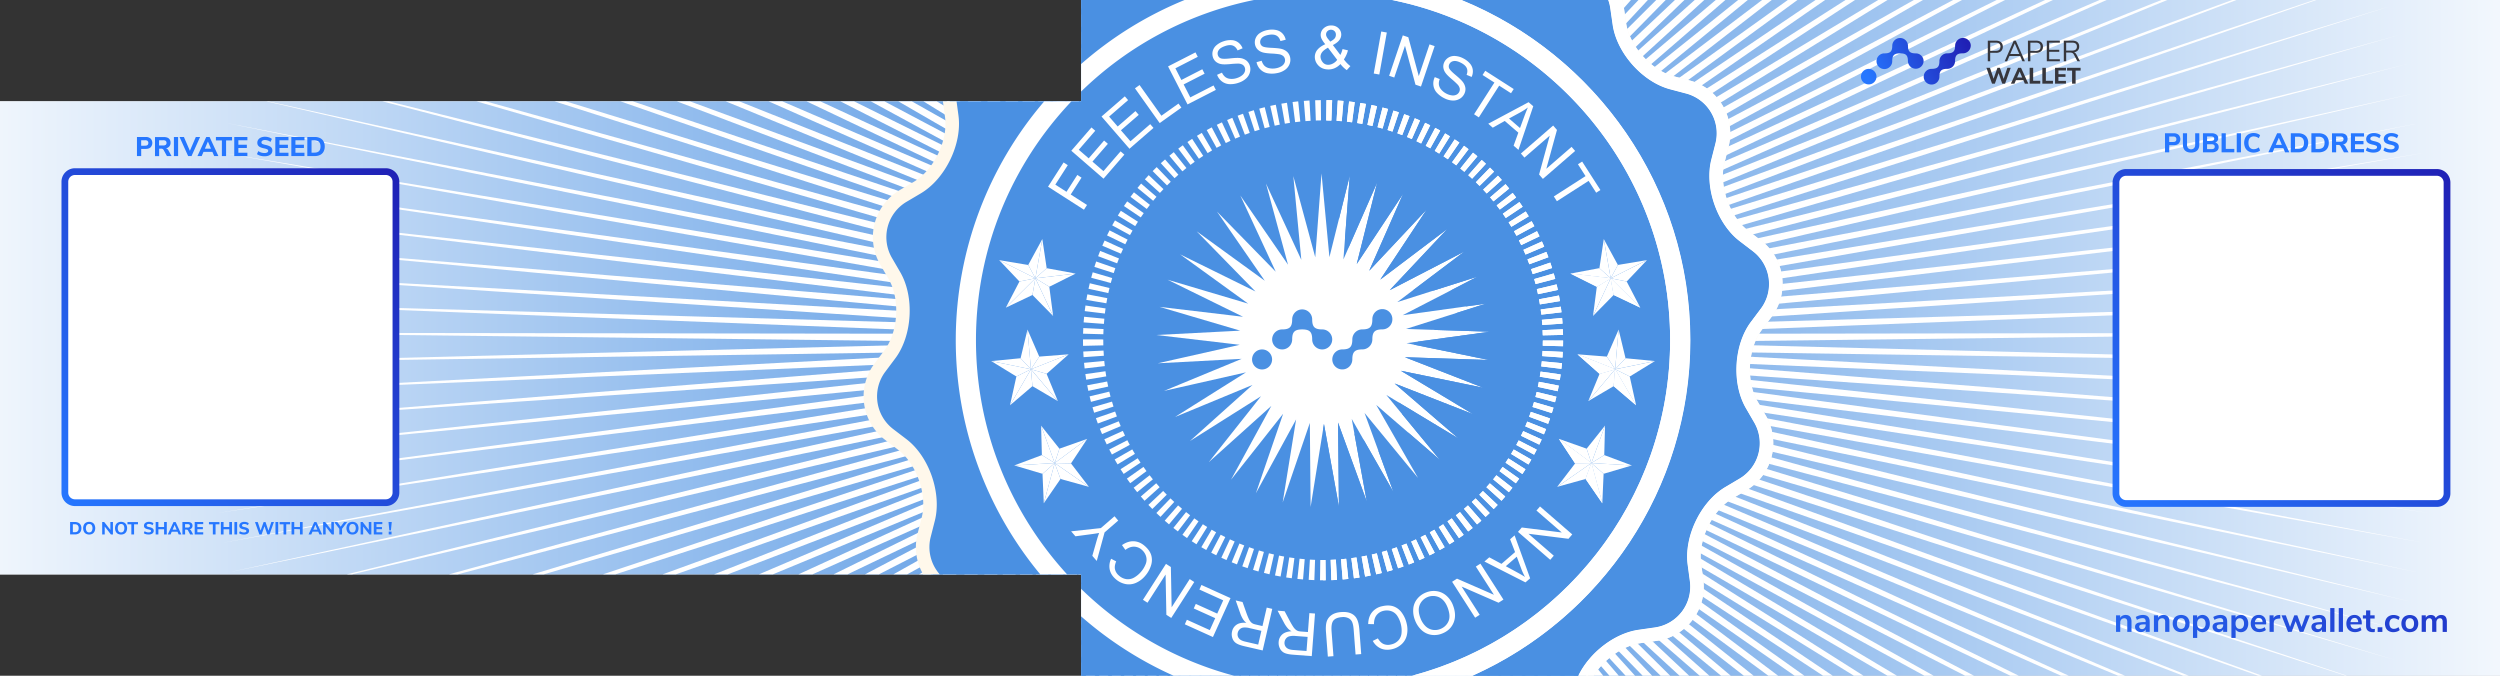 <svg id="Layer_1" data-name="Layer 1" xmlns="http://www.w3.org/2000/svg" xmlns:xlink="http://www.w3.org/1999/xlink" viewBox="0 0 3700.08 1000.08"><rect x="0" y="0" width="3700.08" height="1000.08" fill="#333333" stroke="none"/><defs><linearGradient id="linear-gradient" x1="5733.99" y1="-104898.81" x2="63135.45" y2="-104898.81" gradientTransform="matrix(0.07, 0, 0, -0.07, -579.82, -6907.42)" gradientUnits="userSpaceOnUse"><stop offset="0" stop-color="#fff"/><stop offset="0.5" stop-color="#4a90e2"/><stop offset="1" stop-color="#fff"/></linearGradient><linearGradient id="linear-gradient-2" x1="-648.58" y1="-5976.56" x2="-649.58" y2="-5977.56" gradientTransform="matrix(500, 0, 0, -500, 324880.15, -2988032.9)" gradientUnits="userSpaceOnUse"><stop offset="0" stop-color="#2020b5"/><stop offset="1" stop-color="#2677ff"/></linearGradient><linearGradient id="linear-gradient-3" x1="-648.54" y1="-5976.56" x2="-649.54" y2="-5977.56" gradientTransform="matrix(500, 0, 0, -500, 327898.15, -2988031.65)" xlink:href="#linear-gradient-2"/><linearGradient id="linear-gradient-4" x1="-647.92" y1="-6105.84" x2="-650.06" y2="-6105.86" gradientTransform="matrix(489.66, 0, 0, -44.25, 321204.39, -269261.7)" xlink:href="#linear-gradient-2"/><linearGradient id="linear-gradient-5" x1="-645.88" y1="-6055.09" x2="-646.88" y2="-6055.27" gradientTransform="matrix(162.79, 0, 0, -68.99, 108057.53, -417668.45)" xlink:href="#linear-gradient-2"/></defs><title>paperwalletemptyE</title><path d="M1600,0H3700.08V1000.08H1600v-150H0V150H1600V0Z" style="fill:#fff;fill-rule:evenodd"/><path d="M1600,0H3700.08V1000.08H1600v-150H0V150H1600V0Z" style="fill-rule:evenodd;fill:url(#linear-gradient)"/><path d="M1964.21,0l.21,39.89L1965.7,0h12.09l-.87,40.23L1979.3,0h12.1l-2,40.91L1992.94,0h12.11l-3.18,41.92L2006.63,0h12.12l-4.46,43.26L2020.39,0h12.15l-5.86,44.94L2034.26,0h12.16L2039,47l9.23-47h12.22l-9.15,49.31L2062.38,0h12.24l-11.11,52,13.16-52H2089l-13.3,55,15.51-55h12.32l-15.79,58.33L2105.85,0h12.4l-18.58,62,21.14-62h12.43l-21.73,66L2136,0h12.49l-25.27,70.24L2151.52,0h12.58l-29.23,74.85L2167.38,0H2180l-33.66,79.77L2183.6,0h12.72l-38.6,85,42.51-85H2213l-44.08,90.53L2217.29,0h12.89L2180,96.36,2234.86,0h13l-56.95,102.5L2253,0H2266l-64.41,108.91L2271.67,0h13.16l-72.66,115.63L2291,0h13.27l-81.75,122.63L2311.09,0h13.35L2232.7,129.89,2331.93,0h13.48L2242.68,137.42,2353.66,0h13.57L2252.44,145.22,2376.34,0H2390L2262,153.29,2400.09,0h13.8L2271.33,161.62,2425,0h13.89L2280.44,170.18,2451.26,0h14L2289.32,179,2478.93,0H2493L2297.94,188,2508.23,0h14.15L2306.33,197.31,2539.33,0h14.23l-239.1,206.82L2572.48,0h14.25L2322.32,216.53,2607.92,0h14.28L2329.93,226.46,2646,0h14.25l-323,236.58L2687,0h14.2L2344.33,246.91,2731.38,0h14.07L2351.11,257.41,2779.7,0h13.86l-436,268.1L2832.54,0h13.55L2363.81,278.94,2890.69,0h13.11L2369.72,290,2955.05,0h12.47l-592.2,301.15L3026.82,0h11.59L2380.62,312.47,3107.44,0h10.4L2385.62,323.93,3198.88,0h8.76L2390.31,335.53,3303.57,0h6.48L2394.7,347.22,3424.8,0h3.36L2398.74,359.05,3538.57,8.78,2402.48,371,3551.34,51.58,2405.89,383,3563,94.7,2409,395.13l1164.42-257L2411.73,407.34,3582.65,181.82,2414.16,419.6,3590.73,225.74,2416.26,431.92,3597.62,269.85,2418,444.3,3603.33,314.14,2419.45,456.73l1188.39-98.16L2420.55,469.17l1190.6-66.07L2421.29,481.65l1192-33.94L2421.73,494.15l1192.43-1.78L2421.8,506.66l1192,30.36-1192.3-17.86,1190.79,62.5L2421,531.64l1188.69,94.59L2420,544.12l1185.69,126.6-1187-114.16L3600.63,715.09,2417.18,569,3594.32,759.3l-1179.08-178,1171.59,222L2413,593.6,3578.15,847.12,2410.38,605.84,3568.29,890.68,2407.47,618,3557.29,934,2404.21,630.05,3545.1,976.93,2400.64,642l1072.79,358h-2.1L2396.75,653.93l951,346.15h-5.7L2392.53,665.7l846.89,334.38h-8.27L2388,677.35l757,322.73h-10.14l-751.67-311.2,678.6,311.2h-11.48L2378,700.28l609.8,299.8h-12.46L2372.55,711.52l549,288.56h-13.16L2366.8,722.62l495,277.46h-13.67L2360.73,733.57l446.79,266.51h-14L2354.39,744.32,2758,1000.08h-14.24l-396-245.16,364.74,245.16h-14.37L2340.82,765.33l329.68,234.75h-14.45L2333.63,775.56l298,224.52h-14.48l-291-214.5,269.25,214.5h-14.47L2318.42,795.41l243.16,204.67h-14.42L2310.41,805l219.46,195.07h-14.35L2302.15,814.39,2500,1000.08h-14.27L2293.66,823.56l178.23,176.52H2457.7L2284.9,832.49l160.33,167.59h-14.08l-155.24-158.9,144,158.9h-14L2266.69,849.64l129.14,150.44H2382L2257.26,857.83l115.59,142.25h-13.76L2247.58,865.76l103.26,134.32H2337.2l-99.49-126.64,92,126.64h-13.53l-88.58-119.24,81.84,119.24h-13.42L2217.38,888,2290,1000.08h-13.32L2206.9,894.81l64.19,105.27h-13.21l-61.61-98.7,56.58,98.7h-13.11l-54.28-92.43,49.73,92.43h-13l-47.69-86.43,43.55,86.43h-12.94l-41.74-80.75,38,80.75h-12.84L2152,924.71l33,75.37h-12.76l-31.67-70.3,28.55,70.3h-12.68l-27.42-65.53,24.58,65.53H2141L2117.38,939l21,61.08h-12.54l-20.29-57,17.92,57H2111L2093.67,947l15.16,53.13h-12.44l-14.73-49.63,12.72,49.63H2082l-12.43-46.46,10.58,46.46h-12.33l-10.43-43.64,8.71,43.64h-12.29L2045.15,959l7.06,41.12H2040l-7.11-39,5.61,39h-12.24L2020.47,963l4.32,37.08h-12.2l-4.53-35.58,3.18,35.58h-12.18l-3.44-34.4,2.14,34.4h-12.18l-2.44-33.55,1.18,33.55h-12.17l-1.51-33,.27,33h-12.15l-.61-32.88-.62,32.88h-12.15l.27-33-1.51,33H1932l1.18-33.55-2.44,33.55h-12.17l2.14-34.4-3.44,34.4h-12.18l3.17-35.58-4.52,35.58h-12.2l4.32-37.08-5.74,37.08h-12.24l5.61-39-7.11,39h-12.27l7.06-41.12-8.65,41.12h-12.3l8.71-43.64-10.42,43.64h-12.33l10.58-46.46-12.43,46.46h-12.39l12.73-49.63-14.73,49.63h-12.44L1822.63,947l-17.34,53.13h-12.5l17.92-57-20.29,57h-12.54l21-61.08-23.64,61.08h-12.62l24.58-65.53-27.42,65.53h-12.69l28.55-70.3-31.66,70.3h-12.77l33-75.37-36.42,75.37H1715l38-80.75-41.74,80.75h-12.94l43.54-86.43-47.68,86.43h-13l49.73-92.43-54.28,92.43h-13.11l56.58-98.7-61.61,98.7h-13.21l64.18-105.27-69.72,105.27h-13.32L1698.92,888l-78.68,112.11h-13.42l81.84-119.24-88.58,119.24H1600v-18.5l78.58-108.14-78.58,100V955.15l68.71-89.39L1600,948.53v-18l59-72.66-59,67.34V907.43l49.61-57.79L1600,903.23V885.74l40.39-44.56L1600,882.52V865.31l31.4-32.82L1600,862.94V850.06h-4.12l26.76-26.5-28.85,26.5h-17.65l38-35.67-41,35.67h-18l50.68-45-54.68,45H1533l64.94-54.65-70.1,54.65h-18.58l80.94-64.48-87.47,64.48H1483.8l98.87-74.5-107,74.5h-19.2l119-84.73-129,84.73H1427l141.56-95.14-153.69,95.14h-19.82l166.87-105.74L1380.35,850.06h-20.07l195.3-116.5-213,116.5h-20.38l227.36-127.44L1300.75,850.06h-20.58l263.59-138.54L1254.34,850.06h-20.7L1538.3,700.27,1202.42,850.06h-20.74l351.48-161.18L1143.84,850.06H1123.2l405.11-172.72L1077.08,850.06h-20.24l467-184.37L1000.25,850.06H980.7l538.86-196.14L910.68,850.06H892.37l623.3-208-710.9,208h-16.3l723.63-220-834.74,220h-13L1508.84,618,520.92,850.06h-7.79l992.79-244.22L338.16,847.12,1503.33,593.59,329.48,803.31l1171.59-222L322,759.29,1499.13,568.94,315.68,715.09,1497.54,556.55l-1187,114.16,1185.69-126.6L306.66,626.23l1188.68-94.6L304,581.66l1190.8-62.51L302.46,537l1192.05-30.35L302.15,492.37l1192.43,1.77L303.05,447.7l1192,33.95L305.16,403.1l1190.6,66.07L308.47,358.56l1188.39,98.16L313,314.13,1498.29,444.3,318.68,269.85,1500.05,431.91,325.58,225.73,1502.15,419.6,333.66,181.81,1504.57,407.34,394.29,150h2.57L1507.35,395.13,565.84,150h9.51l935.07,233L705.18,150H719l794.79,221L820.74,150h16.61l680.23,209L918.25,150h18.3l585.07,197.21L1001.72,150h19.34L1526,335.52,1074.1,150h20l436.64,173.92L1137.56,150h20.25l377.88,162.46L1193.7,150H1214l327,151.14L1243.79,150h20.28l282.52,140L1288.81,150H1309L1552.5,278.94,1329.58,150h19.94l209.19,118.08L1366.69,150h19.69l178.82,107.4L1400.67,150h19.43L1572,246.9,1432,150h19.14l128,86.57L1460.87,150h18.83l106.68,76.45L1487.72,150h18.54L1594,216.53,1512.76,150H1531l70.87,56.81L1536.17,150h17.95l55.86,47.3-51.8-47.3h17.66l42.53,38-39.45-38h17.38L1627,179l-28.48-29H1600V134.45l35.87,35.73L1600,131.67V114.33l45,47.29-45-51V93l54.3,60.27-54.3-65V70.38l63.87,74.85L1600,64.44V46.26l73.63,91.16L1600,38.94V20.46l83.61,109.43L1600,11.53V0h5.21l88.55,122.63L1612,0h13.27l78.85,115.63L1631.48,0h13.16l70,108.91L1650.27,0h13.07l62.08,102.5L1668.48,0h13l54.86,96.36L1686.12,0H1699l48.36,90.53L1703.28,0h12.8l42.5,85L1720,0h12.71l37.23,79.77L1736.28,0h12.65l32.5,74.85L1752.21,0h12.57l28.28,70.24L1767.79,0h12.5l24.51,66L1783.06,0h12.43l21.15,62L1798.05,0h12.4l18.16,58.33L1812.82,0h12.33l15.51,55L1827.35,0h12.28l13.16,52-11.1-52h12.23L1865,49.31,1855.84,0h12.23l9.22,47-7.41-47h12.17l7.58,44.94L1883.77,0h12.14l6.1,43.26L1897.56,0h12.11l4.76,41.92L1911.25,0h12.11l3.53,40.91L1924.9,0H1937l2.39,40.23L1938.51,0h12.09l1.29,39.89.2-39.89h12.12Z" style="fill:#fff;fill-rule:evenodd"/><path d="M2511,859.12c5.14,38.19-21.88,73.91-60,79.39l-24.5,3.5c-31.31,4.5-63.4,28.87-79.34,58.07H1600v-150h-221.8a70.65,70.65,0,0,1-10.52-57.72l6.12-24c9.56-37.33-7.7-87-38.33-110.4l-19.67-15c-30.64-23.35-36.8-67.74-13.7-98.58l14.84-19.8c23.1-30.83,26.17-83.34,6.81-116.66l-12.43-21.39c-19.35-33.34-8.06-76.67,25.08-96.34l21.28-12.6c33.15-19.65,56.07-67,50.93-105.19l-3-22.39H1600V0h790.72a70.88,70.88,0,0,1,2.4,10.69l3.51,24.49c5.48,38.15,40.43,77.43,77.67,87.32l23.9,6.33c37.25,9.88,59.92,48.51,50.37,85.85l-6.1,24c-9.55,37.35,7.7,87,38.33,110.4l19.67,15c30.63,23.38,36.79,67.73,13.69,98.6l-14.84,19.78c-23.09,30.86-26.15,83.36-6.81,116.67L2605,620.5c19.36,33.31,8.08,76.66-25.07,96.3l-21.27,12.63c-33.16,19.66-56.08,67-50.94,105.17l3.29,24.53Z" style="fill:#4a90e2"/><path d="M2335.89,1000.08c16.5-34,53.19-62.8,89.15-68l24.51-3.52a60.86,60.86,0,0,0,51.52-68.14l-3.31-24.54c-5.62-41.89,19.39-93.55,55.77-115.11l21.26-12.61a60.87,60.87,0,0,0,21.53-82.69l-12.43-21.4c-21.23-36.57-17.9-93.84,7.46-127.69l14.84-19.79A60.89,60.89,0,0,0,2594.43,372l-19.66-15c-33.61-25.64-52.44-79.84-42-120.81l6.12-24a60.88,60.88,0,0,0-43.25-73.69l-23.91-6.33c-40.87-10.86-79-53.72-85-95.57l-3.52-24.49A59.37,59.37,0,0,0,2380.17,0h21a78.46,78.46,0,0,1,1.9,9.27l3.51,24.48c4.89,34.05,37.1,70.25,70.34,79.06l23.9,6.34a81,81,0,0,1,57.5,98l-6.11,24c-8.53,33.32,7.37,79.09,34.71,99.95l19.67,15a81,81,0,0,1,15.64,112.56l-14.85,19.79c-20.6,27.53-23.43,75.89-6.17,105.63l12.44,21.4A80.92,80.92,0,0,1,2585,725.4L2563.71,738c-29.56,17.55-50.7,61.15-46.11,95.24l3.29,24.53a81,81,0,0,1-68.53,90.63l-24.5,3.5c-26.29,3.77-53.89,23.87-69.14,48.15h-22.83ZM1415.74,150l2.83,21.06c5.63,41.92-19.38,93.55-55.74,115.13l-21.3,12.6A60.88,60.88,0,0,0,1320,381.51l12.42,21.37c21.22,36.57,17.89,93.85-7.47,127.69l-14.82,19.81A60.85,60.85,0,0,0,1321.9,635l19.67,15c33.61,25.65,52.44,79.85,42,120.82l-6.12,24a60.71,60.71,0,0,0,13.42,55.25h-24.48a80.48,80.48,0,0,1-8.34-60.22l6.12-24c8.51-33.31-7.37-79.1-34.72-100l-19.67-15a81,81,0,0,1-15.63-112.55l14.83-19.8c20.62-27.52,23.44-75.88,6.18-105.63l-12.43-21.38a81,81,0,0,1,28.62-110L1352.61,269c29.57-17.54,50.69-61.14,46.12-95.23L1395.54,150Z" style="fill:#fff8eb"/><path d="M1855.93,0A513.12,513.12,0,0,0,1600,135.58V94.86A544.62,544.62,0,0,1,1753.21,0ZM1585.75,150c-87.51,92.16-141.29,216.66-141.29,353.49,0,133.43,51.14,255.14,134.84,346.56h-39.68a542.6,542.6,0,0,1,5.88-700ZM1600,871.42a513.85,513.85,0,0,0,226.37,128.66h-89.46A545.3,545.3,0,0,1,1600,912.16V871.42Zm489.9,128.66c219.62-58.33,381.94-258.84,381.94-496.58,0-248.27-177-456-411.46-503.5h102.72c198.46,81.09,338.67,276.21,338.67,503.5,0,221-132.59,411.67-322.41,496.58Z" style="fill:#fff"/><path d="M1603.25,520.26c.12,2.81.29,5.59.48,8.36l30-2.08q-.29-3.82-.46-7.68Zm1.16,16.74c.27,2.79.55,5.58.87,8.34l29.86-3.5c-.29-2.55-.58-5.09-.81-7.64Zm1.95,16.66c.39,2.77.81,5.54,1.27,8.29l29.66-4.9q-.61-3.78-1.19-7.59l-29.74,4.21Zm2.74,16.55q.8,4.13,1.66,8.23l29.4-6.31c-.56-2.51-1.07-5-1.53-7.52Zm3.54,16.41c.63,2.73,1.31,5.45,2,8.14l29-7.7q-1-3.7-1.87-7.44Zm4.28,16.23c.79,2.68,1.58,5.37,2.43,8l28.67-9.08c-.79-2.42-1.53-4.88-2.23-7.36l-28.87,8.39Zm5.08,16c.9,2.66,1.85,5.31,2.82,7.93l28.2-10.43c-.9-2.4-1.76-4.82-2.61-7.26L1622,618.87Zm5.85,15.78c1,2.63,2.1,5.21,3.2,7.78l27.64-11.75c-1-2.35-2-4.74-2.93-7.12l-27.92,11.09Zm6.58,15.49c1.16,2.57,2.34,5.09,3.56,7.62l27.06-13c-1.1-2.31-2.2-4.64-3.25-7l-27.37,12.41Zm7.3,15.16c1.27,2.49,2.58,5,3.93,7.43l26.42-14.33c-1.23-2.25-2.42-4.52-3.6-6.81l-26.75,13.71Zm8,14.77c1.38,2.43,2.82,4.85,4.26,7.24l25.72-15.56c-1.33-2.2-2.62-4.39-3.93-6.63Zm8.7,14.37c1.52,2.36,3,4.7,4.61,7l25-16.76c-1.44-2.12-2.84-4.27-4.23-6.43l-25.34,16.16Zm9.38,13.93c1.61,2.31,3.26,4.56,4.92,6.82l24.13-17.92c-1.54-2.06-3-4.13-4.51-6.23Zm10,13.49c1.72,2.22,3.46,4.39,5.23,6.56l23.24-19c-1.61-2-3.21-4-4.78-6l-23.7,18.47Zm10.63,13c1.83,2.13,3.66,4.23,5.53,6.3l22.34-20.09c-1.71-1.92-3.4-3.84-5.08-5.8l-22.8,19.59Zm11.22,12.46c1.93,2,3.86,4,5.83,6l21.37-21.14c-1.8-1.81-3.59-3.66-5.34-5.51l-21.86,20.6Zm11.79,11.95c2,1.93,4,3.83,6.1,5.73l20.36-22.11c-1.88-1.73-3.76-3.48-5.59-5.26l-20.87,21.64Zm12.34,11.34c2.1,1.84,4.23,3.67,6.35,5.46l19.31-23c-2-1.65-3.92-3.3-5.83-5l-19.83,22.58Zm12.84,10.76c2.2,1.74,4.4,3.46,6.62,5.15l18.19-23.92c-2-1.54-4.06-3.11-6-4.7ZM1750,791.53c2.26,1.63,4.53,3.24,6.85,4.82l17-24.75c-2.08-1.44-4.19-2.92-6.25-4.42L1750,791.53Zm13.79,9.5c2.35,1.52,4.69,3,7,4.49L1786.7,780c-2.14-1.34-4.31-2.72-6.44-4.12L1763.8,801Zm14.22,8.83q3.63,2.13,7.26,4.16l14.64-26.23c-2.22-1.26-4.45-2.53-6.65-3.81L1778,809.86Zm14.61,8.16c2.47,1.29,5,2.57,7.45,3.81l13.39-26.9c-2.29-1.15-4.55-2.3-6.82-3.5Zm15,7.45q3.78,1.77,7.62,3.45l12.09-27.5c-2.33-1-4.66-2.07-7-3.17l-12.73,27.22Zm15.31,6.74q3.88,1.6,7.8,3.1l10.78-28.06c-2.38-.92-4.77-1.86-7.13-2.82Zm15.68,6c2.64.92,5.27,1.85,7.92,2.72l9.44-28.53c-2.44-.8-4.85-1.64-7.26-2.5Zm15.93,5.26c2.66.8,5.35,1.61,8,2.35l8.08-29c-2.49-.68-4.92-1.39-7.38-2.15Zm16.16,4.5c2.69.69,5.43,1.34,8.15,2l6.68-29.31q-3.74-.84-7.47-1.79L1870.69,848Zm16.36,3.74c2.74.56,5.48,1.08,8.25,1.58l5.28-29.59c-2.52-.44-5-.93-7.54-1.43l-6,29.44Zm16.52,2.95c2.75.43,5.52.81,8.29,1.17l3.89-29.79c-2.56-.33-5.09-.69-7.61-1.08Zm16.63,2.17c2.77.3,5.55.55,8.34.79l2.47-30c-2.55-.21-5.1-.44-7.63-.72l-3.18,29.89Zm16.71,1.37c2.79.18,5.58.3,8.37.4l1.06-30c-2.55-.08-5.12-.21-7.67-.36Zm16.76.59c1.47,0,3,0,4.5,0l3.85,0-.3-30h-3.55c-1.4,0-2.75,0-4.13,0l-.37,30Zm16.76-.17c2.78-.1,5.57-.22,8.37-.38l-1.71-30c-2.57.13-5.12.26-7.69.34l1,30Zm16.73-1c2.79-.23,5.59-.48,8.36-.78L1992.39,827c-2.54.27-5.09.5-7.65.71l2.42,29.95Zm16.68-1.75c2.78-.34,5.56-.74,8.31-1.16l-4.54-29.7c-2.51.37-5.06.74-7.6,1l3.83,29.81Zm16.58-2.53c2.77-.49,5.51-1,8.25-1.55l-5.93-29.47c-2.49.51-5,1-7.54,1.44l5.22,29.58Zm16.46-3.32c2.74-.6,5.44-1.25,8.16-1.93L2037.73,819c-2.49.62-5,1.21-7.49,1.79l6.64,29.29Zm16.28-4.08c2.7-.76,5.37-1.52,8.05-2.33l-8.7-28.76c-2.43.73-4.9,1.45-7.36,2.14Zm16.08-4.87c2.69-.87,5.32-1.78,8-2.73l-10.07-28.32c-2.43.88-4.85,1.71-7.29,2.51l9.37,28.54Zm15.89-5.64c2.62-1,5.21-2,7.81-3.11l-11.42-27.79c-2.37,1-4.75,1.93-7.15,2.84l10.75,28.06Zm15.55-6.38c2.58-1.14,5.12-2.29,7.66-3.47l-12.7-27.23c-2.34,1.08-4.67,2.15-7,3.17l12.06,27.53Zm15.25-7.11c2.5-1.26,5-2.54,7.5-3.85l-14-26.58c-2.28,1.19-4.56,2.36-6.87,3.51L2115.93,822Zm14.88-7.85c2.43-1.35,4.88-2.75,7.29-4.18l-15.23-25.88c-2.22,1.29-4.44,2.57-6.69,3.82Zm14.47-8.52c2.38-1.48,4.75-3,7.09-4.52L2135.93,776c-2.15,1.41-4.31,2.78-6.48,4.14l15.83,25.53Zm14.07-9.18c2.3-1.59,4.58-3.21,6.84-4.84l-17.6-24.35c-2.08,1.49-4.17,3-6.28,4.42Zm13.58-9.86c2.22-1.69,4.43-3.41,6.63-5.13l-18.73-23.52c-2,1.61-4,3.19-6.08,4.73Zm13.13-10.46q3.21-2.7,6.38-5.46l-19.82-22.59c-1.93,1.69-3.86,3.36-5.84,5Zm12.62-11.08q3.09-2.84,6.1-5.74l-20.86-21.63c-1.83,1.77-3.72,3.54-5.59,5.27l20.35,22.11Zm12.06-11.62q3-3,5.83-6l-21.84-20.63c-1.75,1.85-3.54,3.69-5.33,5.52l21.34,21.14Zm11.52-12.21c1.86-2.06,3.7-4.17,5.52-6.3L2205,715.34c-1.66,1.95-3.36,3.88-5.06,5.77Zm10.92-12.72c1.75-2.16,3.5-4.34,5.22-6.52l-23.68-18.5c-1.57,2-3.17,4-4.78,6l23.25,19Zm10.3-13.2c1.66-2.23,3.31-4.51,4.92-6.78l-24.53-17.36c-1.49,2.08-3,4.16-4.49,6.21l24.1,17.93Zm9.67-13.68c1.56-2.31,3.1-4.66,4.6-7l-25.32-16.17c-1.38,2.16-2.78,4.29-4.2,6.41Zm9-14.11c1.44-2.39,2.88-4.79,4.26-7.22l-26.06-15c-1.27,2.21-2.56,4.42-3.89,6.58l25.69,15.6Zm8.35-14.51c1.33-2.46,2.64-4.93,3.91-7.42l-26.73-13.71c-1.16,2.27-2.36,4.53-3.58,6.77l26.4,14.36Zm7.63-14.9c1.22-2.51,2.42-5,3.58-7.57l-27.37-12.44c-1.05,2.32-2.14,4.62-3.26,6.92l27.05,13.09Zm6.92-15.22c1.1-2.57,2.17-5.13,3.2-7.74L2260.36,624q-1.4,3.57-2.9,7.06Zm6.22-15.57c1-2.61,1.91-5.24,2.85-7.9l-28.42-9.79c-.83,2.43-1.7,4.82-2.59,7.23l28.16,10.46Zm5.48-15.86c.83-2.67,1.65-5.34,2.43-8L2270.39,595c-.74,2.46-1.49,4.9-2.26,7.35Zm4.71-16.1c.73-2.71,1.4-5.4,2.06-8.13l-29.22-7.07c-.58,2.49-1.22,5-1.87,7.45Zm3.93-16.31c.6-2.74,1.16-5.47,1.68-8.23l-29.52-5.67q-.71,3.79-1.53,7.53Zm3.15-16.49c.45-2.75.89-5.51,1.3-8.29L2280.12,550c-.34,2.53-.76,5-1.18,7.58l29.63,5Zm2.37-16.61c.35-2.77.66-5.55.91-8.34l-29.91-2.84c-.24,2.54-.51,5.09-.83,7.62l29.83,3.56Zm1.61-16.7c.19-2.79.38-5.56.49-8.36l-30-1.45c-.11,2.56-.27,5.12-.44,7.66Zm.81-16.76c.06-2.78.1-5.58.1-8.37l-30-.05c0,2.57,0,5.14-.12,7.69l30.05.73Zm0-16.75c-.07-2.8-.15-5.61-.29-8.38l-30,1.35c.12,2.55.2,5.1.27,7.67l30-.64Zm-.76-16.76c-.19-2.8-.4-5.58-.65-8.35L2282,473.36c.22,2.56.44,5.09.61,7.66l30-2Zm-1.5-16.7c-.34-2.79-.69-5.56-1.08-8.33l-29.76,4.16q.53,3.81,1,7.62l29.85-3.45Zm-2.34-16.61q-.69-4.17-1.45-8.28L2277.78,443c.48,2.51.93,5,1.33,7.56Zm-3.1-16.51c-.6-2.73-1.2-5.45-1.84-8.19l-29.25,7c.61,2.49,1.16,5,1.7,7.5l29.39-6.27Zm-3.88-16.32c-.72-2.71-1.47-5.4-2.24-8.1l-28.86,8.35c.7,2.45,1.39,4.92,2,7.39Zm-4.67-16.13q-1.26-4-2.62-8l-28.45,9.69c.85,2.45,1.65,4.88,2.41,7.33l28.65-9Zm-5.43-15.94q-1.47-3.94-3-7.87l-28,11.07c1,2.37,1.86,4.78,2.77,7.18l28.19-10.37Zm-6.19-15.65c-1.09-2.59-2.22-5.15-3.38-7.72l-27.4,12.39q1.61,3.48,3.1,7l27.68-11.71Zm-6.94-15.33c-1.22-2.53-2.44-5-3.72-7.55l-26.76,13.66q1.74,3.44,3.41,6.91l27.07-13Zm-7.65-15q-2-3.72-4-7.36l-26.1,14.91c1.28,2.23,2.52,4.48,3.73,6.72l26.42-14.27Zm-8.32-14.59c-1.44-2.42-2.92-4.79-4.41-7.15l-25.36,16.13c1.37,2.17,2.72,4.34,4.06,6.54l25.71-15.52Zm-9-14.19c-1.56-2.33-3.14-4.63-4.74-6.93l-24.57,17.31c1.46,2.1,2.92,4.21,4.36,6.34l25-16.72Zm-9.66-13.72c-1.66-2.26-3.37-4.48-5.08-6.69L2215.11,304c1.57,2,3.13,4.07,4.66,6.13ZM2233.61,279c-1.76-2.17-3.57-4.31-5.38-6.44l-22.84,19.55c1.66,1.93,3.31,3.9,4.94,5.88l23.28-19Zm-10.91-12.76q-2.79-3.11-5.67-6.17l-21.89,20.58c1.75,1.87,3.47,3.76,5.2,5.66l22.36-20.07Zm-11.5-12.22c-1.94-2-3.94-4-5.93-5.9l-20.92,21.6c1.86,1.77,3.66,3.58,5.46,5.39l21.39-21.1Zm-12-11.65c-2.05-1.9-4.13-3.77-6.22-5.63l-19.88,22.57q2.89,2.52,5.71,5.13Zm-12.59-11.08c-2.14-1.8-4.3-3.56-6.47-5.33l-18.8,23.48c2,1.58,4,3.21,5.94,4.85l19.34-23Zm-13.09-10.49c-2.2-1.69-4.45-3.36-6.69-5l-17.68,24.32c2.06,1.49,4.11,3,6.16,4.58ZM2160,211c-2.3-1.58-4.61-3.14-6.95-4.69l-16.5,25.11c2.16,1.41,4.28,2.85,6.37,4.29L2159.94,211Zm-14-9.19c-2.36-1.49-4.75-2.92-7.13-4.35l-15.31,25.87c2.18,1.28,4.39,2.61,6.56,4L2146,201.81Zm-14.4-8.52c-2.43-1.37-4.86-2.72-7.34-4l-14.07,26.55c2.27,1.2,4.49,2.42,6.73,3.67l14.68-26.21Zm-14.79-7.84c-2.51-1.26-5-2.46-7.51-3.66L2096.44,209c2.33,1.09,4.6,2.2,6.88,3.36l13.44-26.9Zm-15.15-7.12c-2.53-1.13-5.1-2.23-7.67-3.3l-11.51,27.77c2.36,1,4.72,2,7.05,3l12.13-27.48Zm-15.46-6.41c-2.63-1-5.23-2-7.88-2.92l-10.14,28.27c2.39.87,4.8,1.77,7.2,2.67Zm-15.79-5.69c-2.67-.86-5.32-1.71-8-2.54l-8.8,28.72c2.43.75,4.88,1.53,7.3,2.35Zm-16.05-4.9c-2.7-.77-5.38-1.49-8.11-2.18l-7.41,29.12c2.46.63,5,1.3,7.41,2ZM2038,157.18c-2.71-.63-5.45-1.23-8.21-1.77l-6,29.44c2.51.49,5,1.05,7.5,1.62l6.72-29.29Zm-16.45-3.37c-2.74-.5-5.49-1-8.25-1.39l-4.64,29.68c2.54.4,5.08.82,7.57,1.29l5.32-29.58ZM2005,151.23c-2.77-.36-5.54-.71-8.33-1l-3.21,29.87c2.53.29,5.09.59,7.62.93l3.92-29.79Zm-16.67-1.8c-2.77-.24-5.58-.44-8.37-.6l-1.8,30c2.55.16,5.12.35,7.65.55l2.52-29.93Zm-16.73-1c-2.8-.09-5.57-.16-8.36-.2l-.44,30.05c2.55,0,5.13.11,7.67.2Zm-16.76-.22c-2.82,0-5.6.08-8.37.17l1,30q3.81-.13,7.68-.17Zm-16.77.53c-2.79.16-5.56.35-8.36.57l2.38,29.95c2.54-.2,5.11-.37,7.65-.51ZM1921.38,150c-2.77.29-5.56.6-8.33,1l3.78,29.81c2.53-.34,5.08-.62,7.62-.86Zm-16.63,2.1c-2.78.42-5.54.88-8.3,1.35l5.19,29.61c2.53-.44,5-.86,7.57-1.24l-4.46-29.72Zm-16.54,2.9c-2.73.56-5.48,1.14-8.2,1.74l6.59,29.33c2.47-.56,5-1.1,7.5-1.6L1888.21,155Zm-16.36,3.67q-4.06,1-8.14,2.14l8,29c2.46-.67,4.94-1.31,7.41-1.94l-7.27-29.17Zm-16.19,4.46q-4,1.22-8,2.53l9.32,28.55c2.45-.79,4.89-1.56,7.37-2.3Zm-16,5.23c-2.66.94-5.28,1.91-7.93,2.92l10.7,28.08c2.39-.91,4.81-1.8,7.24-2.66Zm-15.74,6c-2.61,1.07-5.19,2.14-7.76,3.26l12,27.56c2.33-1,4.7-2,7.09-3l-11.36-27.81Zm-15.43,6.73c-2.54,1.19-5.06,2.4-7.59,3.63l13.31,27c2.31-1.15,4.62-2.26,7-3.34Zm-15.07,7.44c-2.48,1.3-5,2.64-7.41,4l14.58,26.27c2.26-1.25,4.5-2.45,6.78-3.64l-13.94-26.63Zm-14.71,8.15q-3.6,2.13-7.19,4.34l15.8,25.56c2.2-1.34,4.37-2.67,6.59-4l-15.2-25.93Zm-14.28,8.84c-2.35,1.53-4.68,3.1-7,4.67l17,24.78c2.12-1.44,4.24-2.86,6.4-4.27l-16.4-25.18Zm-13.84,9.51c-2.28,1.63-4.54,3.3-6.76,5L1762,244c2-1.54,4.08-3.06,6.19-4.54l-17.58-24.39ZM1737.2,225.2c-2.2,1.74-4.36,3.51-6.52,5.29l19.26,23.08c2-1.63,4-3.26,6-4.86ZM1724.32,236c-2.12,1.83-4.19,3.7-6.26,5.57l20.32,22.17c1.89-1.74,3.79-3.45,5.72-5.14L1724.32,236Zm-12.38,11.33c-2,1.94-4,3.9-6,5.89l21.32,21.17c1.81-1.83,3.62-3.63,5.48-5.39Zm-11.81,11.9c-1.9,2-3.79,4.09-5.68,6.16l22.28,20.14c1.71-1.9,3.46-3.78,5.23-5.64l-21.83-20.66Zm-11.24,12.45c-1.81,2.1-3.62,4.25-5.39,6.41l23.22,19.07c1.63-2,3.26-3.93,4.93-5.86l-22.76-19.63Zm-10.63,12.95c-1.72,2.2-3.42,4.41-5.09,6.65l24.1,18c1.52-2.06,3.06-4.1,4.65-6.09l-23.66-18.53Zm-10,13.42c-1.62,2.27-3.21,4.58-4.78,6.89l24.91,16.82c1.45-2.13,2.88-4.22,4.38-6.32Zm-9.38,13.9c-1.5,2.34-3,4.7-4.43,7.08l25.67,15.63c1.34-2.18,2.67-4.35,4.07-6.48l-25.31-16.23Zm-8.69,14.28c-1.42,2.42-2.77,4.86-4.11,7.31l26.37,14.41c1.24-2.26,2.49-4.48,3.76-6.7Zm-8,14.7c-1.27,2.48-2.52,5-3.74,7.49l27,13.12c1.13-2.29,2.27-4.57,3.45-6.85l-26.72-13.76ZM1634.83,356c-1.15,2.52-2.3,5.07-3.38,7.65l27.61,11.84c1-2.36,2-4.7,3.09-7Zm-6.59,15.36c-1,2.6-2,5.2-3,7.83l28.14,10.52c.91-2.41,1.81-4.79,2.77-7.17l-27.89-11.19ZM1622.37,387c-.92,2.64-1.79,5.29-2.65,8l28.61,9.18c.78-2.45,1.58-4.87,2.42-7.28L1622.37,387Zm-5.12,16c-.8,2.68-1.54,5.37-2.26,8.07l29,7.8c.67-2.46,1.38-4.93,2.08-7.38L1617.25,403Zm-4.36,16.2c-.66,2.73-1.29,5.44-1.86,8.18l29.33,6.41c.56-2.51,1.12-5,1.73-7.48l-29.2-7.11Zm-3.57,16.41c-.52,2.73-1,5.49-1.5,8.26l29.63,5c.43-2.53.88-5,1.37-7.56Zm-2.79,16.53c-.39,2.76-.77,5.54-1.11,8.33l29.85,3.6c.28-2.54.63-5.08,1-7.61l-29.72-4.31Zm-2,16.67c-.28,2.77-.5,5.55-.71,8.35l30,2.21c.19-2.57.42-5.12.66-7.66l-29.91-2.9Zm-1.21,16.72c-.16,2.78-.27,5.58-.34,8.37l30,.81c.06-2.57.15-5.13.3-7.69l-30-1.49Zm-.45,16.76v1.19c0,2.81,0,5.61.1,8.39l30-.71c-.06-2.55-.08-5.1-.08-7.68v-1.1l-30.05-.09Z" style="fill:#fff"/><path d="M2235.44,503.5c0,153.15-124.14,277.29-277.28,277.29S1680.89,656.64,1680.89,503.5,1805,226.21,1958.16,226.21s277.28,124.16,277.28,277.29Z" style="fill:#4a90e2"/><path d="M2081.76,507.87l123.3-16.95-124.39-4,118.65-37.53-123.26,17.1,110.61-57.05L2068,447.14l99.37-74.93-110.53,57.2,85.28-90.67-99.27,75.05L2111.62,310l-85.17,90.77,50.2-113.88-68.6,103.83L2038.29,270l-50,113.94,9.39-124.11-30.1,120.78-11.69-123.92-9.26,124.13-32.47-120.17L1926,384.57l-52.3-112.93,32.61,120.11-70.63-102.46,52.44,112.86-86.95-89,70.76,102.38L1771.16,342.4l87,89-111.64-55,100.83,73L1728.07,414l111.7,54.84-123.58-14.65,119.37,35.19-124.28,6.43,123.6,14.51-121.41,27.36,124.28-6.59-115,47.48,121.38-27.5-105.38,66.23,115-47.61-92.66,83.08,105.29-66.35L1789.05,684l92.56-83.2L1821.93,710l77.17-97.64-40.38,117.74,59.55-109.29-19.88,122.86,40.21-117.79,1.15,124.47,19.75-122.89,22.16,122.47-1.31-124.46,42.55,117-22.31-122.45,61.7,108.11-42.7-116.92,79.09,96.09-61.83-108L2131,680.58l-79.18-96,106.57,64.27-94.28-81.25L2180,612.91l-106.65-64.14,121.89,25.1-115.94-45.19,124.37,4.13-121.93-24.94Z" style="fill:#fff"/><path d="M1520.71,487.77l5.13,58.76,12.28-18.77-17.41-40Z" style="fill:#fff;fill-rule:evenodd"/><path d="M1525.84,546.53l2.2,25,37.59,22.14-39.79-47.1Z" style="fill:#fff;fill-rule:evenodd"/><path d="M1549,553.3l-23.11-6.77,39.78,47.1Z" style="fill:#fff;fill-rule:evenodd"/><path d="M1538.12,527.76l-12.28,18.77,55.79-22.15-43.51,3.39Z" style="fill:#fff;fill-rule:evenodd"/><path d="M1525.84,546.53,1549,553.3l32.68-28.92Z" style="fill:#fff;fill-rule:evenodd"/><path d="M1520.71,487.77l5.13,58.76-15.35-16.33Z" style="fill:#fff;fill-rule:evenodd"/><path d="M1525.84,546.53l2.2,25-33.21,28.33,31-53.29Z" style="fill:#fff;fill-rule:evenodd"/><path d="M1504.25,557.21l21.59-10.68-31,53.28,9.43-42.6Z" style="fill:#fff;fill-rule:evenodd"/><path d="M1510.49,530.2l15.35,16.33-58.78-12.13,43.43-4.21Z" style="fill:#fff;fill-rule:evenodd"/><path d="M1525.84,546.53l-21.59,10.69-37.19-22.81,58.78,12.12Z" style="fill:#fff;fill-rule:evenodd"/><path d="M1542.67,353.79l-10.25,58.08,16.71-14.93-6.46-43.15Z" style="fill:#fff;fill-rule:evenodd"/><path d="M1532.42,411.87l-4.36,24.69,30.59,31.1-26.23-55.79Z" style="fill:#fff;fill-rule:evenodd"/><path d="M1553,424.4l-20.56-12.53,26.23,55.79L1553,424.4Z" style="fill:#fff;fill-rule:evenodd"/><path d="M1549.13,396.94l-16.71,14.93,59.62-7Z" style="fill:#fff;fill-rule:evenodd"/><path d="M1532.42,411.87,1553,424.4l39-19.5-59.62,7Z" style="fill:#fff;fill-rule:evenodd"/><path d="M1542.67,353.79l-10.25,58.08-10.61-19.74,20.86-38.34Z" style="fill:#fff;fill-rule:evenodd"/><path d="M1532.42,411.87l-4.36,24.69-39.39,18.76,43.75-43.45Z" style="fill:#fff;fill-rule:evenodd"/><path d="M1508.8,416.61l23.62-4.74-43.75,43.45,20.13-38.71Z" style="fill:#fff;fill-rule:evenodd"/><path d="M1521.81,392.13l10.61,19.74L1478.77,385l43,7.18Z" style="fill:#fff;fill-rule:evenodd"/><path d="M1532.42,411.87l-23.62,4.74-30-31.66Z" style="fill:#fff;fill-rule:evenodd"/><path d="M1540.87,629.92,1561,685.35l7-21.3-27.18-34.13Z" style="fill:#fff;fill-rule:evenodd"/><path d="M1561,685.34l8.58,23.56,42.05,11.64Z" style="fill:#fff;fill-rule:evenodd"/><path d="M1585.12,685.91l-24.08-.57,50.62,35.2Z" style="fill:#fff;fill-rule:evenodd"/><path d="M1568,664.05l-7,21.29,48.15-35.84L1568,664.05Z" style="fill:#fff;fill-rule:evenodd"/><path d="M1561,685.34l24.08.57,24.07-36.41L1561,685.34Z" style="fill:#fff;fill-rule:evenodd"/><path d="M1540.87,629.92,1561,685.35l-19-11.81-1.12-43.62Z" style="fill:#fff;fill-rule:evenodd"/><path d="M1561,685.34l8.58,23.56-24.74,35.94,16.16-59.5Z" style="fill:#fff;fill-rule:evenodd"/><path d="M1543,701.25,1561,685.34l-16.16,59.5-1.91-43.6Z" style="fill:#fff;fill-rule:evenodd"/><path d="M1542,673.54l19,11.81-59.92,3.51Z" style="fill:#fff;fill-rule:evenodd"/><path d="M1561,685.34,1543,701.25l-41.84-12.39,59.91-3.51Z" style="fill:#fff;fill-rule:evenodd"/><path d="M2390.49,546.53l-23.11,6.77-32.68-28.92Z" style="fill:#fff;fill-rule:evenodd"/><path d="M2390.49,546.53l-2.2,25,33.2,28.32Z" style="fill:#fff;fill-rule:evenodd"/><path d="M2383.9,411.87l-20.56,12.53-39.05-19.5,59.61,7Z" style="fill:#fff;fill-rule:evenodd"/><path d="M2383.9,411.87l4.36,24.69,39.4,18.76Z" style="fill:#fff;fill-rule:evenodd"/><path d="M2355.3,685.34l-24.09.57-24.07-36.41,48.16,35.84Z" style="fill:#fff;fill-rule:evenodd"/><path d="M2355.3,685.34l-8.58,23.56,24.74,35.94-16.16-59.5Z" style="fill:#fff;fill-rule:evenodd"/><path d="M2179.39,1000.08C2369.2,915.17,2501.8,724.54,2501.8,503.5c0-227.29-140.21-422.41-338.67-503.5h217.06a59.36,59.36,0,0,1,3,12.11l3.52,24.49c6,41.85,44.14,84.71,85,95.57l23.91,6.33a60.87,60.87,0,0,1,43.24,73.69l-6.11,24c-10.47,41,8.36,95.17,42,120.81l19.65,15a60.89,60.89,0,0,1,11.77,84.64l-14.85,19.79c-25.35,33.85-28.69,91.12-7.45,127.69l12.43,21.4a60.88,60.88,0,0,1-21.53,82.69l-21.27,12.61c-36.38,21.56-61.39,73.22-55.76,115.11l3.3,24.54a60.86,60.86,0,0,1-51.51,68.14l-24.51,3.52c-36,5.16-72.65,34-89.15,68H2179.39Z" style="fill:#4a90e2"/><path d="M2335.89,1000.08c16.5-34,53.19-62.8,89.15-68l24.51-3.52a60.86,60.86,0,0,0,51.52-68.14l-3.31-24.54c-5.62-41.89,19.39-93.55,55.77-115.11l21.26-12.61a60.87,60.87,0,0,0,21.53-82.69l-12.43-21.4c-21.23-36.57-17.9-93.84,7.46-127.69l14.84-19.79A60.89,60.89,0,0,0,2594.43,372l-19.66-15c-33.61-25.64-52.44-79.84-42-120.81l6.12-24a60.88,60.88,0,0,0-43.25-73.69l-23.91-6.33c-40.87-10.86-79-53.72-85-95.57l-3.52-24.49A59.36,59.36,0,0,0,2380.18,0h21a78.46,78.46,0,0,1,1.9,9.27l3.51,24.48c4.89,34.05,37.1,70.25,70.34,79.06l23.9,6.34c36,9.55,60.06,42.48,60,78.27,0,1,0,2-.06,3a79.83,79.83,0,0,1-2.45,16.7l-6.11,24a78.66,78.66,0,0,0-2.31,19.38c0,29.91,14.71,63.54,37,80.57l19.67,15a80.68,80.68,0,0,1,31.65,64.37c0,2.49-.11,5-.35,7.49a80.22,80.22,0,0,1-15.66,40.7l-14.85,19.79c-.68.92-1.36,1.87-2,2.85q-2.13,3.2-4,6.67c-7.57,14.23-11.46,31.86-11.47,49.23,0,17,3.7,33.75,11.32,46.87l12.43,21.4A80.88,80.88,0,0,1,2585,725.4l-9.1,5.39-5.87,3.49-6.31,3.74c-26.79,15.9-46.66,53.22-46.73,85.43a72.12,72.12,0,0,0,.62,9.82l3.29,24.53a80.68,80.68,0,0,1-62,89.41c-2.14.5-4.31.91-6.53,1.21l-.72.11-23.77,3.39c-26.3,3.78-53.89,23.87-69.14,48.15h-22.84Z" style="fill:#fff"/><path d="M2089.93,1000.08c219.62-58.33,381.94-258.84,381.94-496.58,0-248.27-177-456-411.46-503.5h102.72c198.46,81.09,338.67,276.21,338.67,503.5,0,221-132.59,411.67-322.41,496.58Z" style="fill:#fff"/><path d="M1958.18,858.85h0V828.79h3.57l.3,30-3.85,0Zm12.26-.21-1-30c2.57-.08,5.11-.21,7.69-.35l1.71,30q-4.2.24-8.37.38Zm16.73-1-2.42-29.95c2.56-.21,5.11-.44,7.65-.71l3.13,29.88c-2.78.3-5.58.55-8.36.78Zm16.68-1.75L2000,826.12c2.54-.31,5.08-.68,7.6-1l4.53,29.7c-2.74.42-5.52.82-8.3,1.16Zm16.57-2.53-5.21-29.58c2.52-.46,5-.93,7.54-1.44l5.93,29.47c-2.74.55-5.48,1.06-8.26,1.55Zm16.47-3.32-6.63-29.29c2.51-.57,5-1.17,7.48-1.79l7.31,29.15c-2.72.68-5.42,1.33-8.16,1.93Zm16.27-4.08-8-29c2.46-.69,4.92-1.41,7.36-2.14l8.7,28.76C2058.54,844.48,2055.87,845.24,2053.16,846Zm16.09-4.87-9.37-28.54c2.44-.8,4.86-1.63,7.29-2.51l10.07,28.32c-2.67,1-5.3,1.86-8,2.73Zm15.88-5.64-10.75-28.06c2.4-.91,4.78-1.87,7.15-2.84L2093,832.38c-2.6,1.07-5.19,2.11-7.81,3.11Zm15.56-6.38-12.06-27.53c2.35-1,4.68-2.09,7-3.17l12.7,27.23C2105.81,826.82,2103.27,828,2100.69,829.11Zm15.24-7.11-13.37-26.92c2.32-1.15,4.6-2.32,6.87-3.51l14,26.58q-3.73,2-7.5,3.85Zm14.88-7.85-14.62-26.24q3.38-1.89,6.69-3.82L2138.1,810C2135.7,811.4,2133.25,812.8,2130.81,814.15Zm14.47-8.52h0l-15.82-25.53c2.17-1.36,4.33-2.73,6.48-4.14l16.44,25.15c-2.35,1.55-4.71,3-7.1,4.52Zm14.08-9.18-17-24.77q3.15-2.17,6.28-4.42l17.6,24.35C2163.94,793.24,2161.66,794.86,2159.36,796.45Zm13.58-9.86-18.18-23.93c2-1.53,4.06-3.11,6.07-4.72l18.73,23.52Q2176.27,784.06,2172.94,786.59Zm13.13-10.46-19.28-23c2-1.64,3.9-3.31,5.84-5l19.82,22.59Q2189.29,773.43,2186.07,776.13Zm12.62-11.08L2178.34,743c1.87-1.74,3.76-3.5,5.59-5.28l20.86,21.64c-2,1.94-4.05,3.85-6.1,5.74Zm12.06-11.62-21.34-21.14c1.79-1.84,3.57-3.67,5.32-5.52l21.85,20.62q-2.88,3-5.83,6Zm11.51-12.21-22.32-20.11c1.69-1.89,3.4-3.82,5.06-5.77l22.79,19.58C2226,737.05,2224.13,739.16,2222.26,741.22Zm10.93-12.72-23.25-19c1.61-2,3.21-4,4.78-6l23.69,18.5c-1.72,2.18-3.48,4.37-5.22,6.52Zm10.3-13.2-24.09-17.93c1.51-2,3-4.13,4.48-6.21l24.53,17.36c-1.61,2.27-3.26,4.55-4.92,6.78Zm9.67-13.68-24.92-16.77q2.13-3.18,4.2-6.41l25.32,16.17Q2255.5,698.14,2253.16,701.62Zm9-14.11-25.7-15.59q2-3.25,3.89-6.59l26.06,15c-1.38,2.43-2.82,4.84-4.26,7.23Zm8.35-14.51-26.4-14.36c1.22-2.24,2.42-4.5,3.58-6.78l26.73,13.72c-1.27,2.49-2.58,5-3.91,7.41Zm7.63-14.9-27-13.09c1.12-2.3,2.21-4.6,3.26-6.92l27.37,12.44c-1.16,2.55-2.36,5.06-3.58,7.57Zm6.92-15.22-27.61-11.81q1.5-3.5,2.9-7.06l27.91,11.13C2287.25,637.74,2286.18,640.31,2285.08,642.88Zm6.21-15.57-28.15-10.46c.88-2.41,1.76-4.8,2.59-7.23l28.41,9.79c-.93,2.66-1.85,5.29-2.85,7.91Zm5.49-15.86-28.64-9.11c.77-2.45,1.52-4.89,2.26-7.35l28.81,8.43C2298.42,606.11,2297.61,608.78,2296.78,611.45Zm4.71-16.1-29-7.75c.65-2.47,1.29-5,1.87-7.45l29.22,7.07C2302.89,590,2302.21,592.64,2301.49,595.35Zm3.93-16.31-29.37-6.37q.81-3.74,1.53-7.53l29.52,5.67C2306.58,573.57,2306,576.3,2305.42,579Zm3.15-16.49-29.63-5c.42-2.52.84-5.05,1.19-7.58l29.73,4.25c-.4,2.78-.84,5.54-1.29,8.29Zm2.36-16.61-29.82-3.55c.32-2.54.59-5.08.83-7.63l29.91,2.84c-.25,2.79-.57,5.58-.92,8.35Zm1.62-16.7-30-2.15c.17-2.54.32-5.1.43-7.66l30,1.45C2312.92,523.68,2312.74,526.45,2312.55,529.24Zm.8-16.76-30-.73c.08-2.55.09-5.12.12-7.69l30,.05c0,2.79,0,5.59-.1,8.37Zm-30-16.11c-.07-2.57-.14-5.12-.27-7.67l30-1.36c.14,2.78.22,5.58.29,8.39l-30,.64Zm-.69-15.35c-.18-2.56-.39-5.1-.62-7.65l29.93-2.75c.25,2.77.46,5.56.65,8.35l-30,2.06Zm-1.4-15.3q-.47-3.81-1-7.62l29.76-4.16c.38,2.77.73,5.54,1.07,8.33l-29.85,3.45Zm-2.14-15.21q-.61-3.79-1.33-7.56l29.54-5.57q.77,4.11,1.45,8.28Zm-2.84-15.09c-.54-2.51-1.09-5-1.7-7.5l29.25-7c.64,2.74,1.24,5.46,1.84,8.19l-29.39,6.27Zm-3.56-14.95c-.64-2.47-1.32-4.94-2-7.39l28.87-8.35c.77,2.7,1.52,5.39,2.23,8.1Zm-4.25-14.75c-.77-2.45-1.57-4.88-2.42-7.32l28.46-9.7q1.35,4,2.61,8l-28.65,9Zm-5-14.57c-.91-2.41-1.81-4.82-2.77-7.19l28-11.07c1,2.63,2,5.24,3,7.87h0l-28.19,10.38Zm-5.67-14.33q-1.5-3.56-3.1-7l27.4-12.39c1.16,2.57,2.29,5.13,3.38,7.72l-27.68,11.7Zm-6.34-14c-1.1-2.32-2.25-4.62-3.4-6.91l26.76-13.66c1.27,2.51,2.5,5,3.72,7.55l-27.07,13Zm-7-13.73c-1.2-2.25-2.45-4.49-3.73-6.72l26.1-14.91q2.08,3.65,4,7.36l-26.42,14.27Zm-7.61-13.34c-1.34-2.2-2.69-4.37-4.06-6.54l25.36-16.13c1.49,2.36,3,4.73,4.41,7.15l-25.72,15.51Zm-8.25-13c-1.44-2.13-2.89-4.23-4.36-6.34l24.57-17.31c1.6,2.3,3.19,4.6,4.74,6.93l-25,16.72Zm-8.85-12.56q-2.31-3.1-4.67-6.13l23.74-18.44c1.7,2.21,3.41,4.44,5.07,6.69ZM2210.33,298c-1.63-2-3.27-4-4.93-5.89l22.84-19.55c1.81,2.14,3.61,4.27,5.37,6.45l-23.28,19Zm-10-11.69c-1.73-1.9-3.45-3.78-5.21-5.66L2217,260.11c1.92,2,3.82,4.09,5.67,6.17l-22.35,20.07Zm-10.54-11.2c-1.79-1.81-3.59-3.61-5.45-5.39l20.92-21.6c2,1.94,4,3.93,5.93,5.9l-21.4,21.09Zm-11-10.67c-1.87-1.74-3.78-3.46-5.7-5.13L2193,236.78c2.08,1.86,4.16,3.73,6.22,5.63Zm-11.52-10.15c-1.94-1.64-4-3.27-5.94-4.86L2180.11,226c2.18,1.78,4.34,3.54,6.48,5.33h0l-19.34,23Zm-12-9.59c-2.05-1.55-4.1-3.09-6.17-4.58l17.68-24.32c2.25,1.64,4.49,3.31,6.69,5Zm-12.42-9c-2.08-1.44-4.21-2.88-6.36-4.29l16.5-25.11c2.34,1.55,4.65,3.1,6.95,4.69l-17.08,24.71Zm-12.8-8.42c-2.17-1.35-4.37-2.68-6.55-4l15.3-25.87c2.38,1.42,4.77,2.86,7.13,4.35l-15.88,25.48Zm-13.2-7.8c-2.24-1.24-4.46-2.46-6.73-3.66l14.07-26.56c2.48,1.3,4.91,2.64,7.34,4l-14.68,26.2Zm-13.54-7.15c-2.28-1.16-4.56-2.26-6.89-3.35l12.81-27.2c2.51,1.2,5,2.4,7.52,3.66l-13.44,26.89Zm-13.84-6.53q-3.51-1.55-7-3l11.5-27.77c2.57,1.07,5.14,2.17,7.68,3.3l-12.13,27.48Zm-14.16-5.87c-2.39-.9-4.8-1.79-7.2-2.67L2078.28,169c2.64.94,5.25,1.91,7.88,2.92Zm-14.45-5.17c-2.42-.82-4.87-1.59-7.3-2.36l8.79-28.71c2.68.82,5.33,1.67,8,2.54Zm-14.67-4.51c-2.47-.69-5-1.35-7.42-2l7.42-29.13c2.72.7,5.4,1.41,8.1,2.18Zm-14.89-3.79c-2.5-.56-5-1.12-7.49-1.62l6-29.44q4.13.83,8.21,1.77l-6.73,29.29Zm-15-3.08c-2.49-.47-5-.88-7.56-1.29l4.63-29.68c2.76.43,5.51.9,8.26,1.39l-5.33,29.58ZM2001.1,181c-2.53-.34-5.09-.64-7.62-.93l3.21-29.87c2.8.31,5.56.64,8.34,1L2001.1,181Zm-15.27-1.66c-2.53-.21-5.1-.39-7.65-.55l1.8-30c2.79.16,5.6.37,8.37.6l-2.52,29.94Zm-15.34-.93c-2.54-.08-5.12-.16-7.67-.19l.44-30.05c2.79,0,5.57.11,8.36.2Z" style="fill:#fff"/><path d="M1958.16,780.79V635.69l1.33-8.28,22.17,122.48-1.31-124.47,42.55,117-18.41-101,14.08,10,43.71,76.58-22.42-61.41L2107.63,715,2084,640l47,40.58-55.29-67-5.66-18,88.33,53.27-94.27-81.25L2180,612.92l-106.66-64.14,121.9,25.1-115.94-45.19,124.37,4.12-111-22.7,6.2-4.6,106.16-14.59-82.88-2.65L2156.25,463l43.06-13.63L2169,453.61l31.09-23-53.44-.49,40-20.66-64.35,20.44-31-.28,76.12-57.4-110.31,57.08H2057l85.17-90.55-99.27,75.05L2111.61,310l-85.17,90.77,50.2-113.88L2008,390.75,2038.28,270l-42.57,96.91-5-15.08,7-92-16.12,64.69-23.34-69.68V226.22c153.13,0,277.27,124.15,277.27,277.29S2111.29,780.8,1958.16,780.8Z" style="fill:#4a90e2"/><path d="M2390.49,546.53l-12.28-18.75,13.56-31.19,3.84-8.82-.81,9.29-4.31,49.47Z" style="fill:#fff;fill-rule:evenodd"/><path d="M2350.7,593.63Zm0,0,39.79-47.1-2.2,25Z" style="fill:#fff;fill-rule:evenodd"/><path d="M2350.7,593.63h0l16.68-40.33,23.11-6.77Zm39.79-47.1Zm0,0Z" style="fill:#fff;fill-rule:evenodd"/><path d="M2390.49,546.53Zm0,0-52.65-20.91-3.14-1.25,32.71,2.56,10.8.85,12.28,18.75Z" style="fill:#fff;fill-rule:evenodd"/><path d="M2367.38,553.3h0l-31.33-27.73-1.35-1.2,3.14,1.25,52.65,20.91-23.11,6.77Z" style="fill:#fff;fill-rule:evenodd"/><path d="M2390.49,546.53l4.31-49.46.81-9.3,2.58,10.69,7.65,31.74Z" style="fill:#fff;fill-rule:evenodd"/><path d="M2421.49,599.82Zm0,0-.25-.21-32.95-28.11,2.2-25Z" style="fill:#fff;fill-rule:evenodd"/><path d="M2421.49,599.82h0l-31-53.29,21.58,10.69,8.37,37.86,1,4.74Zm-31-53.29Z" style="fill:#fff;fill-rule:evenodd"/><path d="M2390.49,546.53l15.35-16.33,3.23.31,40.21,3.88-19.8,4.09-39,8Z" style="fill:#fff;fill-rule:evenodd"/><path d="M2412.07,557.21l-21.58-10.68,39-8,19.8-4.09-9.4,5.76-27.81,17.06Z" style="fill:#fff;fill-rule:evenodd"/><path d="M2383.9,411.87l-16.72-14.93,6.47-43.15,10.25,58.08Z" style="fill:#fff;fill-rule:evenodd"/><path d="M2357.69,467.66Zm0,0,26.21-55.79,4.36,24.69Z" style="fill:#fff;fill-rule:evenodd"/><path d="M2357.69,467.66h0l5.65-43.26,20.56-12.53Z" style="fill:#fff;fill-rule:evenodd"/><path d="M2383.9,411.87l-59.61-7,42.89-8Z" style="fill:#fff;fill-rule:evenodd"/><path d="M2363.34,424.4h0l-39.05-19.5,59.61,7-20.56,12.53Z" style="fill:#fff;fill-rule:evenodd"/><path d="M2383.9,411.87h0l-10.25-58.08,20.86,38.33-10.61,19.74Z" style="fill:#fff;fill-rule:evenodd"/><path d="M2427.66,455.32Zm0,0-39.4-18.76-4.36-24.69Zm-43.76-43.45Z" style="fill:#fff;fill-rule:evenodd"/><path d="M2427.66,455.32h0l-43.76-43.45,23.64,4.73,20.13,38.72Zm-43.76-43.45Z" style="fill:#fff;fill-rule:evenodd"/><path d="M2383.9,411.87l10.61-19.74,43-7.18Z" style="fill:#fff;fill-rule:evenodd"/><path d="M2407.53,416.6l-23.63-4.73L2437.55,385l-30,31.65Z" style="fill:#fff;fill-rule:evenodd"/><path d="M2355.3,685.34l-7-21.29,27.18-34.13-20.17,55.43Z" style="fill:#fff;fill-rule:evenodd"/><path d="M2304.67,720.54Zm0,0,50.63-35.2-8.58,23.56-42,11.64Z" style="fill:#fff;fill-rule:evenodd"/><path d="M2304.67,720.54h0l26.54-34.63,24.09-.57-50.63,35.2Zm50.63-35.2Zm0,0Z" style="fill:#fff;fill-rule:evenodd"/><path d="M2355.3,685.34Zm0,0-48.16-35.84,41.15,14.55Z" style="fill:#fff;fill-rule:evenodd"/><path d="M2331.21,685.91h0l-24.08-36.41,48.16,35.84-24.08.57Z" style="fill:#fff;fill-rule:evenodd"/><path d="M2355.3,685.34l20.17-55.43-1.12,43.63Z" style="fill:#fff;fill-rule:evenodd"/><path d="M2371.46,744.85l-24.74-36,8.58-23.55,16.16,59.5Z" style="fill:#fff;fill-rule:evenodd"/><path d="M2371.46,744.85h0l-16.16-59.5,18.07,15.9-1.91,43.6Zm-16.16-59.5Zm0,0Z" style="fill:#fff;fill-rule:evenodd"/><path d="M2415.21,688.86l-59.92-3.51,19.05-11.81Z" style="fill:#fff;fill-rule:evenodd"/><path d="M2373.38,701.25h0l-18.08-15.91,59.92,3.51-41.84,12.39Z" style="fill:#fff;fill-rule:evenodd"/><path d="M1971.72,502.37a14.82,14.82,0,0,1-29.64,0c0-11.11-3.7-14.82-14.81-14.82s-14.81,3.71-14.81,14.82a14.82,14.82,0,1,1-14.82-14.82c11.11,0,14.82-3.7,14.82-14.81a14.81,14.81,0,1,1,29.62,0c0,11.11,3.71,14.81,14.82,14.81A14.79,14.79,0,0,1,1971.72,502.37Z" style="fill:#4a90e2;fill-rule:evenodd"/><path d="M1882.74,532a14.82,14.82,0,1,0-14.82,14.82A14.82,14.82,0,0,0,1882.74,532Z" style="fill:#4a90e2;fill-rule:evenodd"/><path d="M2060.74,472.69a14.81,14.81,0,0,1-14.82,14.82c-11.11,0-14.81,3.7-14.81,14.81a14.81,14.81,0,0,1-14.82,14.82c-11.11,0-14.81,3.7-14.81,14.82a14.82,14.82,0,1,1-14.82-14.82c11.11,0,14.82-3.71,14.82-14.82a14.8,14.8,0,0,1,14.81-14.81c11.11,0,14.82-3.71,14.82-14.82a14.82,14.82,0,1,1,29.63,0Z" style="fill:#4a90e2;fill-rule:evenodd"/><ellipse cx="1958.1" cy="504.8" rx="403.11" ry="403.13" style="fill:none"/><path d="M1604.3,310.4l-53.17-34.09,23-35.87,6.24,4-18.47,28.82,16.56,10.61,16-24.95,6.24,4-16,24.95,24.14,15.48-4.52,7Zm29-45.93-47.74-41.36,29.86-34.47,5.6,4.86-24.38,28.14,14.67,12.7L1634.08,208l5.6,4.85-22.81,26.34,16.27,14.09L1658.49,224l5.6,4.85-30.84,35.6Zm38.37-44.29-41.36-47.74,34.47-29.86,4.86,5.6-28.14,24.38,12.71,14.67,26.33-22.82,4.85,5.6L1659,192.83l14.09,16.27,29.27-25.36,4.85,5.6-35.6,30.84Zm44.7-38-36.6-51.48,6.83-4.85,32.31,45.43,25.31-18,4.29,6-32.13,22.86Zm41.2-27.67-28.8-56.22,40.6-20.79,3.37,6.59-33.13,17,8.85,17.28,31-15.89,3.38,6.6-31,15.88,9.81,19.16,34.46-17.66,3.38,6.6-41.92,21.48Zm43.8-43.81,7.21-3.19a17.49,17.49,0,0,0,5,6.58,14.44,14.44,0,0,0,7.6,2.64,24,24,0,0,0,9.78-1.32,23,23,0,0,0,7.54-4.06,11.72,11.72,0,0,0,3.9-5.46,9.17,9.17,0,0,0,0-5.7,8.25,8.25,0,0,0-3.29-4.35,12.92,12.92,0,0,0-6.58-1.7,115.65,115.65,0,0,0-11.64.69c-6,.54-10.21.6-12.81.17a17,17,0,0,1-8.25-3.42,14.38,14.38,0,0,1-4.63-6.75,16.16,16.16,0,0,1-.29-9.35,16.78,16.78,0,0,1,5.48-8.53,30.12,30.12,0,0,1,10.28-5.76A31.49,31.49,0,0,1,1823,59.39a17.76,17.76,0,0,1,9.94,3.66,19.24,19.24,0,0,1,6.13,8.44l-7.4,3.15q-2.54-5.44-7-7.15t-11.41.64q-7.2,2.43-9.59,6.17a8.34,8.34,0,0,0-1.13,7.46,7.18,7.18,0,0,0,4.12,4.52c2,.86,6.45,1,13.38.23s11.77-1,14.53-.67a19.16,19.16,0,0,1,9.76,3.48,15.56,15.56,0,0,1,5.35,7.64,17.11,17.11,0,0,1,.31,9.91,18.86,18.86,0,0,1-5.62,9.21,28.89,28.89,0,0,1-10.73,6.24,36.15,36.15,0,0,1-14.38,2.22,19.87,19.87,0,0,1-11-4.21,21.26,21.26,0,0,1-6.92-9.62ZM1859.72,92l7.61-2.08a17.55,17.55,0,0,0,3.93,7.24,14.36,14.36,0,0,0,7.12,3.75,24,24,0,0,0,9.87.15,23.06,23.06,0,0,0,8.06-2.89,11.68,11.68,0,0,0,4.66-4.82,9.12,9.12,0,0,0,.82-5.64,8.23,8.23,0,0,0-2.6-4.79,12.82,12.82,0,0,0-6.26-2.66,114.79,114.79,0,0,0-11.61-1.05c-6-.35-10.18-.93-12.69-1.73a17.16,17.16,0,0,1-7.65-4.63,14.4,14.4,0,0,1-3.57-7.35,16,16,0,0,1,1.1-9.29,16.67,16.67,0,0,1,6.69-7.61,30,30,0,0,1,11-4.17,31.63,31.63,0,0,1,12.59,0,17.75,17.75,0,0,1,9.29,5.11,19.11,19.11,0,0,1,4.8,9.25l-7.79,2c-1.12-3.84-3.08-6.56-5.89-8.11s-6.6-1.93-11.37-1.08q-7.47,1.34-10.4,4.68a8.35,8.35,0,0,0-2.24,7.21,7.24,7.24,0,0,0,3.4,5.09c1.85,1.15,6.24,1.9,13.2,2.21s11.78.83,14.47,1.51a19.16,19.16,0,0,1,9.14,4.89,15.7,15.7,0,0,1,4.15,8.36,17.13,17.13,0,0,1-1.17,9.84,19,19,0,0,1-6.93,8.28,28.89,28.89,0,0,1-11.54,4.56,36.09,36.09,0,0,1-14.55.06,20,20,0,0,1-10.25-5.8A21.14,21.14,0,0,1,1859.72,92Zm124.18,2.78a26.61,26.61,0,0,1-8.52,6.13,22.75,22.75,0,0,1-9.85,1.87q-9.69-.24-15.22-6.91a17.73,17.73,0,0,1-4.32-12,16.39,16.39,0,0,1,4-10.44c2.6-3.09,6.43-5.74,11.47-8a37.64,37.64,0,0,1-5.53-8.11,14,14,0,0,1-1.29-5.92,13.13,13.13,0,0,1,4.72-9.77,15.74,15.74,0,0,1,11.35-3.92,14.69,14.69,0,0,1,10.5,4.23,12.77,12.77,0,0,1,3.87,9.65q-.22,9-12.4,15.1l11.07,14.63a35.34,35.34,0,0,0,3.27-8.71l8,1.93a42.8,42.8,0,0,1-6,13.37,45.55,45.55,0,0,0,9.6,9.92l-5.36,6a44.91,44.91,0,0,1-9.41-9.06Zm-15.05-33.19c3.43-1.92,5.65-3.6,6.69-5.07a8.7,8.7,0,0,0,1.62-4.94,7.18,7.18,0,0,0-1.92-5.35,7,7,0,0,0-5.08-2.18,7.27,7.27,0,0,0-5.31,1.89,6.68,6.68,0,0,0-2.23,4.93,7.24,7.24,0,0,0,.69,3.11,15.44,15.44,0,0,0,2.17,3.49l3.37,4.12Zm10.26,27-13.69-18q-6.4,3.55-8.67,6.71a11.16,11.16,0,0,0-2.37,6.26,13.48,13.48,0,0,0,2.86,8,10.07,10.07,0,0,0,8.52,4.33,14.29,14.29,0,0,0,7.25-2,17.4,17.4,0,0,0,6.1-5.35Zm54.07,20.23,11.1-62.18,8.25,1.48-11.1,62.17Zm22.78,3.35,20.24-59.83,8.14,2.75,15.5,57.58,15.89-47,7.6,2.58-20.24,59.83-8.14-2.75-15.5-57.59-15.89,47Zm67.57,1.94,7.31,2.95a17.44,17.44,0,0,0-1.25,8.15,14.35,14.35,0,0,0,3.4,7.29,23.93,23.93,0,0,0,7.76,6.09,22.86,22.86,0,0,0,8.16,2.58,11.66,11.66,0,0,0,6.63-1,9.09,9.09,0,0,0,4.07-4,8.23,8.23,0,0,0,.82-5.39,12.89,12.89,0,0,0-3.37-5.91,111.87,111.87,0,0,0-8.61-7.86q-6.79-5.83-9-9.06a17.05,17.05,0,0,1-3.29-8.31,14.46,14.46,0,0,1,1.61-8,16.08,16.08,0,0,1,6.5-6.73,16.72,16.72,0,0,1,9.94-2,29.9,29.9,0,0,1,11.29,3.36,31.49,31.49,0,0,1,10,7.66,17.76,17.76,0,0,1,4.3,9.68,19.17,19.17,0,0,1-1.77,10.27l-7.43-3.1q2.16-5.62.23-10T2162.36,93q-6.75-3.47-11.1-2.57a8.38,8.38,0,0,0-6.15,4.39,7.22,7.22,0,0,0-.37,6.1c.78,2,3.82,5.3,9.17,9.75s8.88,7.79,10.61,10a19.25,19.25,0,0,1,4.31,9.42,15.66,15.66,0,0,1-1.76,9.16,17.07,17.07,0,0,1-6.89,7.13,18.88,18.88,0,0,1-10.52,2.39,28.79,28.79,0,0,1-11.95-3.34,36.49,36.49,0,0,1-11.62-8.76,20,20,0,0,1-4.64-10.83,21.11,21.11,0,0,1,2.07-11.67Zm58.15,55,30.09-46.93L2194.24,111l4-6.24,42.11,27-4,6.23-17.52-11.23-30.09,46.93-7-4.52Zm21,14,59.66-31.88,6.95,6-21.92,64.58-7.18-6.23,7-19.25L2227.05,179l-17.72,10Zm30.72-7.7,16.27,14.09L2256.1,172q3-8,5.21-12.93a90.39,90.39,0,0,1-10.59,6.91ZM2251,227.17l47.74-41.36,5.62,6.49-15.77,57.51L2326,217.36l5.26,6.06-47.74,41.36-5.62-6.49,15.77-57.51-37.47,32.46-5.26-6.06Zm48.71,63.57,46.93-30.09-11.23-17.53,6.24-4,27,42.11-6.24,4-11.23-17.53-46.94,30.1-4.52-7.06Z" style="fill:#fff;fill-rule:evenodd"/><path d="M2279.25,749.58,2327,790.93l-5.62,6.49L2262.2,790l37.47,32.46-5.26,6.07-47.74-41.35,5.62-6.49,59.17,7.4L2274,755.65Zm-37.58,42.77,23,63.6-6.95,6L2197,831.07l7.19-6.24,18.06,9.69,20.1-17.41-7.35-19,6.7-5.8Zm3.25,31.5L2228.65,838l16.44,8.92q7.47,4.08,12,7a89.23,89.23,0,0,1-5.32-11.47l-6.91-18.55Zm-53.85,10.37,34.08,53.17-7.23,4.64-54.65-23.86L2190,909.91l-6.76,4.33-34.08-53.17,7.23-4.64,54.65,23.86-26.76-41.74,6.76-4.33Zm-40.78,61.16q5.76,14.61,1.16,26t-17,16.26a30.3,30.3,0,0,1-16.21,1.9,27.29,27.29,0,0,1-14.23-6.91,37.84,37.84,0,0,1-9.64-14.39,37.12,37.12,0,0,1-2.68-17.4,26.4,26.4,0,0,1,6-14.69,31.35,31.35,0,0,1,12.85-9.26,30,30,0,0,1,16.42-1.84,27.67,27.67,0,0,1,14.21,7,35.61,35.61,0,0,1,9.14,13.32Zm-8.1,3Q2138,887.82,2129.9,884a21.43,21.43,0,0,0-28.74,11.39q-3.22,8.39,1.24,19.72a32.31,32.31,0,0,0,7.34,11.54,20,20,0,0,0,10.35,5.48,20.7,20.7,0,0,0,11.64-1.19,21.35,21.35,0,0,0,12-11.25q3.72-8-1.49-21.24ZM2033.6,923.8l-8.64-.18q.24-10.62,5.66-17.41a26,26,0,0,1,15-9q9.93-2.28,17.09.33a25.82,25.82,0,0,1,12.18,9.53,43.11,43.11,0,0,1,7,15.74,37.1,37.1,0,0,1,.2,17.6,25.75,25.75,0,0,1-7.93,13.29,31.21,31.21,0,0,1-14,7.15q-9.24,2.13-16.6-1.12a25,25,0,0,1-11.81-11.18l7.55-3.74c2.45,4.14,5.28,6.93,8.46,8.34a16.9,16.9,0,0,0,10.93.7,20.32,20.32,0,0,0,11.05-6.13,18.3,18.3,0,0,0,4.57-10.66,37.79,37.79,0,0,0-.79-12.27,38.67,38.67,0,0,0-5.44-13.17,17.5,17.5,0,0,0-9.11-7.12,20.37,20.37,0,0,0-11.08-.49,17.9,17.9,0,0,0-10.64,6.61c-2.54,3.36-3.78,7.75-3.7,13.2Zm-60,47.35-8.35.63-2.77-36.37q-.72-9.49,1-15.25a18.57,18.57,0,0,1,7-9.66c3.56-2.62,8.35-4.16,14.42-4.62,5.88-.45,10.78.19,14.68,2a17.46,17.46,0,0,1,8.69,8.21c1.89,3.74,3.1,8.93,3.6,15.61l2.77,36.37-8.36.63-2.77-36.35c-.41-5.47-1.23-9.48-2.44-12a11.49,11.49,0,0,0-5.68-5.59,17.93,17.93,0,0,0-9.2-1.43c-6.1.46-10.35,2.19-12.73,5.16s-3.27,8.42-2.67,16.33l2.77,36.36Zm-27.34-63.07-4.79,63-27.92-2.13q-8.41-.64-12.66-2.67a14.06,14.06,0,0,1-6.54-6.52,17.9,17.9,0,0,1-1.89-9.68,15.9,15.9,0,0,1,5.2-11c3.12-2.85,7.73-4.44,13.83-4.82a21.19,21.19,0,0,1-4.79-3.52,42.45,42.45,0,0,1-6.26-8.91l-9.59-18,10.41.8,7.33,13.74q3.21,6,5.34,9.14a19,19,0,0,0,3.92,4.53,12.53,12.53,0,0,0,3.66,2,26.87,26.87,0,0,0,4.61.65l9.65.73,2.13-28,8.35.64Zm-11,34.55-17.89-1.37a26.58,26.58,0,0,0-9,.51,9.35,9.35,0,0,0-5.16,3.42,10.22,10.22,0,0,0-2.09,5.51,9.45,9.45,0,0,0,2.66,7.61q3,3.12,10,3.65l19.91,1.51,1.59-20.85ZM1883,901.14l-14.21,61.55-27.27-6.3q-8.24-1.9-12.13-4.55a14,14,0,0,1-5.48-7.42,17.92,17.92,0,0,1-.41-9.86,15.9,15.9,0,0,1,6.79-10.06q5.28-3.51,14.4-2.68a21.24,21.24,0,0,1-4.21-4.21,42.54,42.54,0,0,1-4.84-9.74l-6.77-19.22L1839,891l5.18,14.68c1.51,4.26,2.82,7.54,3.9,9.85a19.47,19.47,0,0,0,3.19,5.07,13,13,0,0,0,3.34,2.49,25.07,25.07,0,0,0,4.46,1.33l9.42,2.18,6.31-27.34,8.17,1.89Zm-16.1,32.5-17.48-4a26.65,26.65,0,0,0-9-.85,9.36,9.36,0,0,0-5.61,2.59,10.24,10.24,0,0,0-2.9,5.14,9.42,9.42,0,0,0,1.49,7.93q2.5,3.54,9.32,5.1l19.45,4.5,4.71-20.37Zm-45.71-48.37-26,57.56L1753.58,924l3.05-6.75,33.92,15.33,8-17.69-31.75-14.35,3-6.75,31.75,14.35,8.86-19.61-35.28-16,3-6.75,42.93,19.4Zm-53.62-23.87-34.08,53.17-7.23-4.63-1.15-59.62-26.75,41.73-6.76-4.33,34.09-53.17,7.23,4.63,1.14,59.63,26.75-41.74,6.76,4.33Zm-102-47.55-5-7.09c5.82-4,11.61-5.92,17.41-5.67s11.17,2.52,16.14,6.82q7.71,6.68,9.81,14a25.86,25.86,0,0,1-.53,15.45,43.25,43.25,0,0,1-8.55,15,37.29,37.29,0,0,1-14.11,10.53,25.83,25.83,0,0,1-15.41,1.42,31.2,31.2,0,0,1-14-7.13q-7.17-6.21-8.87-14.07a25,25,0,0,1,2.07-16.14l7.47,3.9q-2.87,6.64-1.76,11.76a16.94,16.94,0,0,0,5.88,9.25,20.45,20.45,0,0,0,11.45,5.32,18.43,18.43,0,0,0,11.32-2.6,37.7,37.7,0,0,0,9.44-7.87,38.6,38.6,0,0,0,7.43-12.15,17.37,17.37,0,0,0,.38-11.55,20.36,20.36,0,0,0-6.13-9.25,18,18,0,0,0-11.61-4.7q-6.31-.11-12.84,4.79ZM1655,770.45,1634.81,788l-11.57,42.24-6.58-7.6,6.27-22c1.16-4.08,2.42-8,3.81-11.84-3.76.71-8.09,1.37-13,2l-22.07,2.94-6.38-7.37,44-4.77,20.22-17.52,5.49,6.34Z" style="fill:#fff;fill-rule:evenodd"/><rect x="99.21" y="257.12" width="483.66" height="483.66" style="fill:#fff"/><path id="Rectangle" d="M111,259a10,10,0,0,0-10,10V729a10,10,0,0,0,10,10H571a10,10,0,0,0,10-10V269a10,10,0,0,0-10-10Zm0-10H571a20,20,0,0,1,20,20V729a20,20,0,0,1-20,20H111a20,20,0,0,1-20-20V269A20,20,0,0,1,111,249Z" style="fill:url(#linear-gradient-2)"/><g style="isolation:isolate"><path d="M202.7,202.75h13a10.3,10.3,0,0,1,7.16,2.32,9.48,9.48,0,0,1,0,13q-2.55,2.33-7.16,2.32h-6.72V231H202.7Zm12.16,12.88c3.12,0,4.68-1.34,4.68-4a3.84,3.84,0,0,0-1.16-3.08,5.3,5.3,0,0,0-3.52-1h-5.92v8.12Z" style="fill:#2677ff"/><path d="M253.86,231h-6.8l-4.88-9a3.87,3.87,0,0,0-1.44-1.5,4.44,4.44,0,0,0-2.12-.46h-3.08v11h-6.16v-28.2h13q5,0,7.5,2.18a7.84,7.84,0,0,1,2.54,6.3,8.12,8.12,0,0,1-1.78,5.36,8.48,8.48,0,0,1-5,2.84,6.2,6.2,0,0,1,3.72,3.16Zm-8.56-16.62a4.23,4.23,0,0,0,0-5.9,6.46,6.46,0,0,0-3.88-.92h-6v7.76h6A6.3,6.3,0,0,0,245.3,214.33Z" style="fill:#2677ff"/><path d="M257.38,231v-28.2h6.24V231Z" style="fill:#2677ff"/><path d="M289.82,202.75h6.32L283.46,231h-5l-12.72-28.2h6.48l8.8,20.44Z" style="fill:#2677ff"/><path d="M317,231l-2.68-6.24H301.18L298.5,231h-6.28l13-28.2h5l13,28.2Zm-13.76-11h9l-4.52-10.56Z" style="fill:#2677ff"/><path d="M328.38,231V207.83h-8.84v-5.08h23.92v5.08h-8.84V231Z" style="fill:#2677ff"/><path d="M346.7,231v-28.2h19.44v4.84H352.78v6.6h12.56V219H352.78v7.08h13.36V231Z" style="fill:#2677ff"/><path d="M385.22,230.45a14.47,14.47,0,0,1-4.92-2.38l2-4.44a15.61,15.61,0,0,0,9.16,2.84,7.83,7.83,0,0,0,4.06-.86,2.64,2.64,0,0,0,1.42-2.38,2.35,2.35,0,0,0-1.3-2.12,17.72,17.72,0,0,0-4.62-1.48,25.28,25.28,0,0,1-5.94-1.84,7.71,7.71,0,0,1-3.24-2.66,7,7,0,0,1-1-3.9,7.69,7.69,0,0,1,1.42-4.56,9.49,9.49,0,0,1,4-3.14,14.44,14.44,0,0,1,5.92-1.14,19.23,19.23,0,0,1,5.78.88,12,12,0,0,1,4.42,2.36l-2,4.44a13.64,13.64,0,0,0-8.16-2.84,6.86,6.86,0,0,0-3.84.94,3,3,0,0,0-1.4,2.58,2.31,2.31,0,0,0,.54,1.58,4.41,4.41,0,0,0,1.8,1.1,26.33,26.33,0,0,0,3.58,1c3.63.8,6.23,1.83,7.82,3.08a6.26,6.26,0,0,1,2.38,5.2A7.44,7.44,0,0,1,400,229c-2.05,1.54-4.92,2.3-8.6,2.3A21.73,21.73,0,0,1,385.22,230.45Z" style="fill:#2677ff"/><path d="M407.5,231v-28.2h19.44v4.84H413.58v6.6h12.56V219H413.58v7.08h13.36V231Z" style="fill:#2677ff"/><path d="M431.18,231v-28.2h19.44v4.84H437.26v6.6h12.56V219H437.26v7.08h13.36V231Z" style="fill:#2677ff"/><path d="M454.86,202.75h11a17.34,17.34,0,0,1,7.92,1.68,11.77,11.77,0,0,1,5.08,4.84,15.36,15.36,0,0,1,1.76,7.56,15.55,15.55,0,0,1-1.74,7.58,11.6,11.6,0,0,1-5.06,4.86,17.45,17.45,0,0,1-8,1.68h-11Zm10.52,23.16q9,0,9-9.08t-9-9H461.1v18.12Z" style="fill:#2677ff"/></g><g id="DO-NOT-SHARE-THIS-WI" style="isolation:isolate"><g style="isolation:isolate"><path d="M103.76,772.62h7.12a11.38,11.38,0,0,1,5.15,1.09,7.61,7.61,0,0,1,3.3,3.15,9.88,9.88,0,0,1,1.15,4.91,10.17,10.17,0,0,1-1.13,4.93,7.56,7.56,0,0,1-3.29,3.16,11.35,11.35,0,0,1-5.18,1.09h-7.12Zm6.84,15.06q5.85,0,5.85-5.91t-5.85-5.87h-2.78v11.78Z" style="fill:#2677ff"/><path d="M127.25,790a7.82,7.82,0,0,1-3.11-3.28,11.92,11.92,0,0,1,0-10,7.77,7.77,0,0,1,3.11-3.26,10.45,10.45,0,0,1,9.49,0,7.77,7.77,0,0,1,3.11,3.26,11.92,11.92,0,0,1,0,10,7.82,7.82,0,0,1-3.11,3.28,10.28,10.28,0,0,1-9.49,0Zm8.35-3.6a8.94,8.94,0,0,0,0-9.3,4.87,4.87,0,0,0-7.22,0,9,9,0,0,0,0,9.3A4.36,4.36,0,0,0,132,788,4.42,4.42,0,0,0,135.6,786.43Z" style="fill:#2677ff"/><path d="M163.35,772.62h3.8V791h-3L155,779.28V791h-3.76V772.62h3l9.12,11.62Z" style="fill:#2677ff"/><path d="M174.44,790a7.82,7.82,0,0,1-3.11-3.28,11.92,11.92,0,0,1,0-10,7.77,7.77,0,0,1,3.11-3.26,10.45,10.45,0,0,1,9.49,0,7.77,7.77,0,0,1,3.11,3.26,11.92,11.92,0,0,1,0,10,7.82,7.82,0,0,1-3.11,3.28,10.28,10.28,0,0,1-9.49,0Zm8.35-3.6a8.94,8.94,0,0,0,0-9.3,4.87,4.87,0,0,0-7.22,0,9,9,0,0,0,0,9.3,4.36,4.36,0,0,0,3.59,1.61A4.42,4.42,0,0,0,182.79,786.43Z" style="fill:#2677ff"/><path d="M194.4,791v-15h-5.75v-3.3H204.2v3.3h-5.75v15Z" style="fill:#2677ff"/><path d="M216,790.63a9.64,9.64,0,0,1-3.2-1.55l1.3-2.89A10.18,10.18,0,0,0,220,788a5.13,5.13,0,0,0,2.64-.56,1.73,1.73,0,0,0,.93-1.55,1.51,1.51,0,0,0-.85-1.37,11.42,11.42,0,0,0-3-1,16.59,16.59,0,0,1-3.86-1.19,5.11,5.11,0,0,1-2.11-1.73,4.61,4.61,0,0,1-.66-2.54,5,5,0,0,1,.92-3,6.13,6.13,0,0,1,2.59-2,9.28,9.28,0,0,1,3.85-.74,12.35,12.35,0,0,1,3.75.57,7.68,7.68,0,0,1,2.88,1.53l-1.3,2.89a8.85,8.85,0,0,0-5.31-1.85,4.39,4.39,0,0,0-2.49.62,1.89,1.89,0,0,0-.91,1.67,1.48,1.48,0,0,0,.35,1,2.76,2.76,0,0,0,1.17.71,16.41,16.41,0,0,0,2.33.65,12.86,12.86,0,0,1,5.08,2,4.06,4.06,0,0,1,1.54,3.38,4.82,4.82,0,0,1-2,4.09,9.15,9.15,0,0,1-5.59,1.5A14.37,14.37,0,0,1,216,790.63Z" style="fill:#2677ff"/><path d="M242.86,772.62h4V791h-4v-7.69h-8.45V791h-4V772.62h4V780h8.45Z" style="fill:#2677ff"/><path d="M264.44,791l-1.74-4.05h-8.53L252.43,791h-4.09l8.43-18.33H260L268.44,791Zm-8.95-7.12h5.88L258.43,777Z" style="fill:#2677ff"/><path d="M285.86,791h-4.42l-3.17-5.85a2.44,2.44,0,0,0-.94-1,2.81,2.81,0,0,0-1.37-.3h-2V791h-4V772.62h8.42a7.29,7.29,0,0,1,4.88,1.42,5.09,5.09,0,0,1,1.65,4.09,5.32,5.32,0,0,1-1.16,3.49,5.54,5.54,0,0,1-3.26,1.84,4.06,4.06,0,0,1,2.42,2.06Zm-5.56-10.8a2.75,2.75,0,0,0,0-3.84,4.25,4.25,0,0,0-2.52-.59H273.9v5h3.88A4.09,4.09,0,0,0,280.3,780.15Z" style="fill:#2677ff"/><path d="M288.15,791V772.62h12.64v3.15H292.1v4.29h8.17v3.14H292.1v4.61h8.69V791Z" style="fill:#2677ff"/><path d="M315,791v-15h-5.75v-3.3h15.55v3.3h-5.75v15Z" style="fill:#2677ff"/><path d="M339.34,772.62h4V791h-4v-7.69h-8.45V791h-4V772.62h4V780h8.45Z" style="fill:#2677ff"/><path d="M346.93,791V772.62H351V791Z" style="fill:#2677ff"/><path d="M357,790.63a9.49,9.49,0,0,1-3.19-1.55l1.29-2.89a10.21,10.21,0,0,0,6,1.85,5.18,5.18,0,0,0,2.64-.56,1.74,1.74,0,0,0,.92-1.55,1.52,1.52,0,0,0-.84-1.37,11.66,11.66,0,0,0-3-1,16.59,16.59,0,0,1-3.86-1.19,5.07,5.07,0,0,1-2.1-1.73,4.54,4.54,0,0,1-.67-2.54,5,5,0,0,1,.93-3,6,6,0,0,1,2.58-2,9.28,9.28,0,0,1,3.85-.74,12.46,12.46,0,0,1,3.76.57,7.71,7.71,0,0,1,2.87,1.53l-1.3,2.89a8.85,8.85,0,0,0-5.3-1.85,4.42,4.42,0,0,0-2.5.62,1.89,1.89,0,0,0-.91,1.67,1.53,1.53,0,0,0,.35,1,2.9,2.9,0,0,0,1.17.71,16.81,16.81,0,0,0,2.33.65,12.79,12.79,0,0,1,5.08,2,4.07,4.07,0,0,1,1.55,3.38,4.84,4.84,0,0,1-2,4.09,9.17,9.17,0,0,1-5.59,1.5A14.44,14.44,0,0,1,357,790.63Z" style="fill:#2677ff"/><path d="M401.59,772.62h3.84L398.91,791h-3.25l-4.24-12.14L387.13,791h-3.25l-6.5-18.33h4.11l4.18,12.66,4.45-12.66H393l4.29,12.79Z" style="fill:#2677ff"/><path d="M407.7,791V772.62h4.05V791Z" style="fill:#2677ff"/><path d="M419.6,791v-15h-5.74v-3.3h15.55v3.3h-5.75v15Z" style="fill:#2677ff"/><path d="M443.94,772.62h4V791h-4v-7.69h-8.45V791h-4V772.62h4V780h8.45Z" style="fill:#2677ff"/><path d="M472.75,791,471,786.9h-8.53L460.74,791h-4.09l8.43-18.33h3.25L476.75,791Zm-8.95-7.12h5.88L466.74,777Z" style="fill:#2677ff"/><path d="M490.37,772.62h3.8V791h-3L482,779.28V791h-3.77V772.62h3l9.12,11.62Z" style="fill:#2677ff"/><path d="M513.85,772.62l-7.59,10V791h-4.05v-8.29l-7.57-10h4.6l5,6.79,5-6.79Z" style="fill:#2677ff"/><path d="M516.93,790a7.74,7.74,0,0,1-3.1-3.28,11.82,11.82,0,0,1,0-10,7.69,7.69,0,0,1,3.1-3.26,10.45,10.45,0,0,1,9.49,0,7.71,7.71,0,0,1,3.11,3.26,11.92,11.92,0,0,1,0,10,7.76,7.76,0,0,1-3.11,3.28,10.28,10.28,0,0,1-9.49,0Zm8.35-3.6a8.94,8.94,0,0,0,0-9.3,4.86,4.86,0,0,0-7.21,0,9,9,0,0,0,0,9.3,4.37,4.37,0,0,0,3.59,1.61A4.42,4.42,0,0,0,525.28,786.43Z" style="fill:#2677ff"/><path d="M545.81,772.62h3.79V791h-3l-9.13-11.67V791h-3.77V772.62h3l9.13,11.62Z" style="fill:#2677ff"/><path d="M553.22,791V772.62h12.63v3.15h-8.68v4.29h8.16v3.14h-8.16v4.61h8.68V791Z" style="fill:#2677ff"/><path d="M576.2,785,575,772.6l4.83,0L578.57,785Zm-.91,1.77h4.21V791h-4.21Z" style="fill:#2677ff"/></g></g><rect x="3134.84" y="258.37" width="483.66" height="483.66" style="fill:#fff"/><path d="M3146.67,260.2a10,10,0,0,0-10,10v460a10,10,0,0,0,10,10h460a10,10,0,0,0,10-10v-460a10,10,0,0,0-10-10Zm0-10h460a20,20,0,0,1,20,20v460a20,20,0,0,1-20,20h-460a20,20,0,0,1-20-20v-460A20,20,0,0,1,3146.67,250.2Z" style="fill:url(#linear-gradient-3)"/><g id="PUBLIC-ADDRESS" style="isolation:isolate"><g style="isolation:isolate"><path d="M3204.25,197.25h13a10.3,10.3,0,0,1,7.16,2.32,9.48,9.48,0,0,1,0,13q-2.55,2.33-7.16,2.32h-6.72v10.6h-6.24Zm12.16,12.88c3.12,0,4.68-1.34,4.68-4a3.84,3.84,0,0,0-1.16-3.08,5.3,5.3,0,0,0-3.52-1h-5.92v8.12Z" style="fill:#2677ff"/><path d="M3233.87,222.75q-3.09-3.06-3.1-8.94V197.25h6.12v16.84a7.58,7.58,0,0,0,1.54,5.12,6.53,6.53,0,0,0,8.94,0,7.48,7.48,0,0,0,1.56-5.1V197.25h6.12v16.56q0,5.85-3.12,8.92t-9,3.08Q3237,225.81,3233.87,222.75Z" style="fill:#2677ff"/><path d="M3282.35,213.35a7,7,0,0,1,1.34,4.38,6.79,6.79,0,0,1-2.62,5.64,11.28,11.28,0,0,1-7.22,2.08h-13.4v-28.2h13a11.3,11.3,0,0,1,7,2,6.38,6.38,0,0,1,2.58,5.36,6.45,6.45,0,0,1-1.18,3.86,6.6,6.6,0,0,1-3.26,2.42A7.08,7.08,0,0,1,3282.35,213.35Zm-15.82-4.62h5.88a6.08,6.08,0,0,0,3.54-.82,2.87,2.87,0,0,0,1.14-2.5,3,3,0,0,0-1.14-2.58,6.16,6.16,0,0,0-3.54-.82h-5.88Zm10.2,11.12a3.16,3.16,0,0,0,1.12-2.72,3.29,3.29,0,0,0-1.12-2.76,5.87,5.87,0,0,0-3.6-.88h-6.6v7.2h6.6A6,6,0,0,0,3276.73,219.85Z" style="fill:#2677ff"/><path d="M3288,225.45v-28.2h6.24v23.12h12.6v5.08Z" style="fill:#2677ff"/><path d="M3310.45,225.45v-28.2h6.24v28.2Z" style="fill:#2677ff"/><path d="M3328,224a12.14,12.14,0,0,1-4.88-5.08,17.84,17.84,0,0,1,0-15.2,12.09,12.09,0,0,1,4.88-5.06,15.11,15.11,0,0,1,7.46-1.78,16.77,16.77,0,0,1,5.36.86,11.53,11.53,0,0,1,4.2,2.38l-2,4.44a13.46,13.46,0,0,0-3.66-2,11.45,11.45,0,0,0-3.78-.64,7.15,7.15,0,0,0-5.78,2.4c-1.34,1.6-2,4-2,7s.68,5.45,2,7.06a7.1,7.1,0,0,0,5.78,2.42,11.2,11.2,0,0,0,3.78-.64,12.94,12.94,0,0,0,3.66-2l2,4.44a11.25,11.25,0,0,1-4.2,2.38,16.49,16.49,0,0,1-5.36.86A14.9,14.9,0,0,1,3328,224Z" style="fill:#2677ff"/><path d="M3382,225.45l-2.68-6.24h-13.12l-2.68,6.24h-6.28l13-28.2h5l13,28.2Zm-13.76-11h9l-4.52-10.56Z" style="fill:#2677ff"/><path d="M3390.45,197.25h11a17.34,17.34,0,0,1,7.92,1.68,11.77,11.77,0,0,1,5.08,4.84,15.36,15.36,0,0,1,1.76,7.56,15.55,15.55,0,0,1-1.74,7.58,11.6,11.6,0,0,1-5.06,4.86,17.45,17.45,0,0,1-8,1.68h-11ZM3401,220.41q9,0,9-9.08t-9-9h-4.28v18.12Z" style="fill:#2677ff"/><path d="M3420.93,197.25h11a17.34,17.34,0,0,1,7.92,1.68,11.77,11.77,0,0,1,5.08,4.84,15.36,15.36,0,0,1,1.76,7.56,15.55,15.55,0,0,1-1.74,7.58,11.6,11.6,0,0,1-5.06,4.86,17.45,17.45,0,0,1-8,1.68h-11Zm10.52,23.16q9,0,9-9.08t-9-9h-4.28v18.12Z" style="fill:#2677ff"/><path d="M3475.89,225.45h-6.8l-4.88-9a3.87,3.87,0,0,0-1.44-1.5,4.46,4.46,0,0,0-2.12-.46h-3.08v11h-6.16v-28.2h13q5,0,7.5,2.18a7.88,7.88,0,0,1,2.54,6.3,8.12,8.12,0,0,1-1.78,5.36,8.51,8.51,0,0,1-5,2.84,6.2,6.2,0,0,1,3.72,3.16Zm-8.56-16.62a4.23,4.23,0,0,0,0-5.9,6.46,6.46,0,0,0-3.88-.92h-6v7.76h6A6.3,6.3,0,0,0,3467.33,208.83Z" style="fill:#2677ff"/><path d="M3479.41,225.45v-28.2h19.44v4.84h-13.36v6.6h12.56v4.84h-12.56v7.08h13.36v4.84Z" style="fill:#2677ff"/><path d="M3506.41,225a14.47,14.47,0,0,1-4.92-2.38l2-4.44a15.61,15.61,0,0,0,9.16,2.84,7.83,7.83,0,0,0,4.06-.86,2.64,2.64,0,0,0,1.42-2.38,2.35,2.35,0,0,0-1.3-2.12,17.72,17.72,0,0,0-4.62-1.48,25.28,25.28,0,0,1-5.94-1.84,7.71,7.71,0,0,1-3.24-2.66,7,7,0,0,1-1-3.9,7.69,7.69,0,0,1,1.42-4.56,9.49,9.49,0,0,1,4-3.14,14.44,14.44,0,0,1,5.92-1.14,19.23,19.23,0,0,1,5.78.88,12,12,0,0,1,4.42,2.36l-2,4.44a13.64,13.64,0,0,0-8.16-2.84,6.86,6.86,0,0,0-3.84.94,3,3,0,0,0-1.4,2.58,2.31,2.31,0,0,0,.54,1.58,4.41,4.41,0,0,0,1.8,1.1,26.33,26.33,0,0,0,3.58,1c3.63.8,6.23,1.83,7.82,3.08a6.26,6.26,0,0,1,2.38,5.2,7.44,7.44,0,0,1-3.08,6.3c-2.05,1.54-4.92,2.3-8.6,2.3A21.73,21.73,0,0,1,3506.41,225Z" style="fill:#2677ff"/><path d="M3532.41,225a14.38,14.38,0,0,1-4.92-2.38l2-4.44a15.61,15.61,0,0,0,9.16,2.84,7.83,7.83,0,0,0,4.06-.86,2.64,2.64,0,0,0,1.42-2.38,2.35,2.35,0,0,0-1.3-2.12,17.72,17.72,0,0,0-4.62-1.48,25.28,25.28,0,0,1-5.94-1.84,7.71,7.71,0,0,1-3.24-2.66,7,7,0,0,1-1-3.9,7.69,7.69,0,0,1,1.42-4.56,9.43,9.43,0,0,1,4-3.14,14.44,14.44,0,0,1,5.92-1.14,19.28,19.28,0,0,1,5.78.88,12.07,12.07,0,0,1,4.42,2.36l-2,4.44a13.64,13.64,0,0,0-8.16-2.84,6.86,6.86,0,0,0-3.84.94,2.94,2.94,0,0,0-1.4,2.58,2.31,2.31,0,0,0,.54,1.58,4.41,4.41,0,0,0,1.8,1.1,26.33,26.33,0,0,0,3.58,1q5.43,1.2,7.82,3.08a6.26,6.26,0,0,1,2.38,5.2,7.44,7.44,0,0,1-3.08,6.3c-2.05,1.54-4.92,2.3-8.6,2.3A21.68,21.68,0,0,1,3532.41,225Z" style="fill:#2677ff"/></g></g><path id="nanopaperwallet.com" d="M3146,910.15c2.93,0,5.12.83,6.55,2.5s2.15,4.18,2.15,7.55v15h-6.25V920.55a6.47,6.47,0,0,0-1.08-4.15,4.11,4.11,0,0,0-3.37-1.3,5.74,5.74,0,0,0-4.33,1.7,6.32,6.32,0,0,0-1.62,4.55V935.2h-6.25V910.75h6.1v3.65a8.39,8.39,0,0,1,3.35-3.15A10.11,10.11,0,0,1,3146,910.15Zm25.46,0q5.14,0,7.65,2.5c1.67,1.67,2.5,4.23,2.5,7.7V935.2h-6v-3.75a6.55,6.55,0,0,1-2.67,3,8.08,8.08,0,0,1-4.23,1.1,9.77,9.77,0,0,1-4.45-1,8,8,0,0,1-3.15-2.75,6.94,6.94,0,0,1-1.15-3.9,6.16,6.16,0,0,1,1.38-4.25,8.25,8.25,0,0,1,4.47-2.25,40.57,40.57,0,0,1,8.55-.7h1.25V919.6a5,5,0,0,0-1.07-3.6,4.88,4.88,0,0,0-3.58-1.1,13.4,13.4,0,0,0-4.07.68,20.62,20.62,0,0,0-4.18,1.87l-1.75-4.3a21.43,21.43,0,0,1,10.45-3Zm-1.45,21a5.37,5.37,0,0,0,4.08-1.67,6.07,6.07,0,0,0,1.57-4.33v-1.05h-.9a34.49,34.49,0,0,0-5.2.3,5,5,0,0,0-2.65,1,2.68,2.68,0,0,0-.8,2.05,3.46,3.46,0,0,0,1.1,2.63A4,4,0,0,0,3170.05,931.1Zm32.06-21q4.41,0,6.55,2.5c1.44,1.67,2.15,4.18,2.15,7.55v15h-6.25V920.55a6.53,6.53,0,0,0-1.07-4.15,4.13,4.13,0,0,0-3.38-1.3,5.7,5.7,0,0,0-4.32,1.7,6.28,6.28,0,0,0-1.63,4.55V935.2h-6.25V910.75h6.1v3.65a8.45,8.45,0,0,1,3.35-3.15A10.14,10.14,0,0,1,3202.11,910.15Zm26.12,25.45a13.5,13.5,0,0,1-6.58-1.55,10.71,10.71,0,0,1-4.37-4.45,14,14,0,0,1-1.55-6.75,13.84,13.84,0,0,1,1.55-6.72,10.72,10.72,0,0,1,4.37-4.43,14.72,14.72,0,0,1,13.15,0,10.62,10.62,0,0,1,4.35,4.43,14.06,14.06,0,0,1,1.53,6.72,14.24,14.24,0,0,1-1.53,6.75,10.61,10.61,0,0,1-4.35,4.45A13.46,13.46,0,0,1,3228.23,935.6Zm-.05-4.85a5.59,5.59,0,0,0,4.64-2,11.56,11.56,0,0,0,0-11.77,5.49,5.49,0,0,0-4.59-2,5.6,5.6,0,0,0-4.63,2,9.2,9.2,0,0,0-1.62,5.87,9.33,9.33,0,0,0,1.59,5.9A5.58,5.58,0,0,0,3228.18,930.75Zm31.61-20.6a10.09,10.09,0,0,1,5.62,1.6,10.6,10.6,0,0,1,3.85,4.53,15.58,15.58,0,0,1,1.38,6.72,15.11,15.11,0,0,1-1.38,6.65,10.08,10.08,0,0,1-9.47,6,9.68,9.68,0,0,1-4.65-1.1,7.66,7.66,0,0,1-3.15-3V944.2h-6.25V910.75h6.15v3.7a7.63,7.63,0,0,1,3.17-3.17A9.78,9.78,0,0,1,3259.79,910.15Zm-1.65,20.6a5.61,5.61,0,0,0,4.6-2,8.85,8.85,0,0,0,1.65-5.73,9.35,9.35,0,0,0-1.65-5.9,6.17,6.17,0,0,0-9.23-.05,9.26,9.26,0,0,0-1.62,5.85,9.16,9.16,0,0,0,1.62,5.8A5.57,5.57,0,0,0,3258.14,930.75Zm28.06-20.6q5.15,0,7.65,2.5c1.67,1.67,2.5,4.23,2.5,7.7V935.2h-5.95v-3.75a6.52,6.52,0,0,1-2.68,3,8,8,0,0,1-4.22,1.1,9.77,9.77,0,0,1-4.45-1,8,8,0,0,1-3.15-2.75,6.94,6.94,0,0,1-1.15-3.9,6.2,6.2,0,0,1,1.37-4.25,8.33,8.33,0,0,1,4.48-2.25,40.57,40.57,0,0,1,8.55-.7h1.25V919.6a5,5,0,0,0-1.08-3.6,4.84,4.84,0,0,0-3.57-1.1,13.51,13.51,0,0,0-4.08.68,20.79,20.79,0,0,0-4.17,1.87l-1.75-4.3a21.43,21.43,0,0,1,10.45-3Zm-1.45,21a5.34,5.34,0,0,0,4.07-1.67,6.07,6.07,0,0,0,1.58-4.33v-1.05h-.9a34.49,34.49,0,0,0-5.2.3,5,5,0,0,0-2.65,1,2.68,2.68,0,0,0-.8,2.05,3.46,3.46,0,0,0,1.1,2.63A4,4,0,0,0,3284.75,931.1Zm31.91-21a10.12,10.12,0,0,1,5.63,1.6,10.67,10.67,0,0,1,3.85,4.53,15.72,15.72,0,0,1,1.37,6.72,15.25,15.25,0,0,1-1.37,6.65,10.11,10.11,0,0,1-9.48,6,9.74,9.74,0,0,1-4.65-1.1,7.66,7.66,0,0,1-3.15-3V944.2h-6.25V910.75h6.15v3.7a7.59,7.59,0,0,1,3.18-3.17A9.72,9.72,0,0,1,3316.66,910.15Zm-1.65,20.6a5.6,5.6,0,0,0,4.6-2,8.85,8.85,0,0,0,1.65-5.73,9.35,9.35,0,0,0-1.65-5.9,6.16,6.16,0,0,0-9.22-.05,9.2,9.2,0,0,0-1.63,5.85,9.1,9.1,0,0,0,1.63,5.8A5.54,5.54,0,0,0,3315,930.75Zm39-6.65h-16.65a7.63,7.63,0,0,0,2.05,5,7,7,0,0,0,5,1.65,11.8,11.8,0,0,0,7.4-2.6l1.8,4.3a13.26,13.26,0,0,1-4.27,2.25,16.34,16.34,0,0,1-5.18.85q-6,0-9.47-3.4t-3.48-9.3a14.26,14.26,0,0,1,1.5-6.65,10.94,10.94,0,0,1,4.23-4.5,11.9,11.9,0,0,1,6.17-1.6,10.18,10.18,0,0,1,8,3.25q2.93,3.26,2.92,9Zm-10.75-9.55a5.28,5.28,0,0,0-4,1.6,7.81,7.81,0,0,0-1.88,4.6h11.3a7,7,0,0,0-1.5-4.62A4.94,4.94,0,0,0,3343.27,914.55Zm31.86.8-3.65.35q-6.2.64-6.2,6.3v13.2H3359V910.75H3365v4.3q1.91-4.39,7.85-4.8l1.9-.15Zm37.47-4.6h6.1l-9.6,24.45h-5.45l-6-15.75-5.85,15.75h-5.4l-9.65-24.45h6.4l6.25,17,6.25-17h4.5l6.25,17.1Zm19.86-.6q5.14,0,7.65,2.5c1.66,1.67,2.5,4.23,2.5,7.7V935.2h-6v-3.75a6.52,6.52,0,0,1-2.68,3,8,8,0,0,1-4.22,1.1,9.74,9.74,0,0,1-4.45-1,7.83,7.83,0,0,1-3.15-2.75A6.94,6.94,0,0,1,3421,928a6.2,6.2,0,0,1,1.37-4.25,8.33,8.33,0,0,1,4.48-2.25,40.44,40.44,0,0,1,8.55-.7h1.25V919.6a5,5,0,0,0-1.08-3.6,4.86,4.86,0,0,0-3.57-1.1,13.51,13.51,0,0,0-4.08.68,20.55,20.55,0,0,0-4.17,1.87l-1.75-4.3a21.43,21.43,0,0,1,10.45-3Zm-1.45,21a5.36,5.36,0,0,0,4.07-1.67,6.07,6.07,0,0,0,1.58-4.33v-1.05h-.9a34.4,34.4,0,0,0-5.2.3,5,5,0,0,0-2.65,1,2.65,2.65,0,0,0-.8,2.05,3.42,3.42,0,0,0,1.1,2.63A3.94,3.94,0,0,0,3431,931.1Zm17.86,4.1V900h6.25V935.2Zm12.61,0V900h6.25V935.2Zm34.06-11.1h-16.65a7.63,7.63,0,0,0,2.05,5,7,7,0,0,0,5,1.65,11.8,11.8,0,0,0,7.4-2.6l1.8,4.3a13.26,13.26,0,0,1-4.27,2.25,16.34,16.34,0,0,1-5.18.85q-6,0-9.47-3.4t-3.48-9.3a14.26,14.26,0,0,1,1.5-6.65,10.94,10.94,0,0,1,4.23-4.5,11.9,11.9,0,0,1,6.17-1.6,10.18,10.18,0,0,1,8,3.25q2.93,3.26,2.92,9Zm-10.75-9.55a5.28,5.28,0,0,0-4,1.6,7.81,7.81,0,0,0-1.88,4.6h11.3a7,7,0,0,0-1.5-4.62A4.94,4.94,0,0,0,3484.79,914.55Zm27.91,16.35a18.48,18.48,0,0,0,2.3-.15l-.3,4.65c-1,.1-1.91.15-2.75.15q-5.14,0-7.6-2.37t-2.45-7.08V915.45h-4.7v-4.7h4.7v-7.3h6.25v7.3h6.45v4.7h-6.45V926Q3508.15,930.91,3512.7,930.9Zm6.32-2.6h7v6.9h-7Zm23.36,7.3a13.74,13.74,0,0,1-6.68-1.55,10.47,10.47,0,0,1-4.32-4.4,15.33,15.33,0,0,1,.07-13.37,11,11,0,0,1,4.48-4.53,13.58,13.58,0,0,1,6.7-1.6,15.94,15.94,0,0,1,5.07.83,10.76,10.76,0,0,1,4,2.22l-1.8,4.4a12,12,0,0,0-3.28-1.9,9.72,9.72,0,0,0-3.42-.65,6.4,6.4,0,0,0-5,2,10.24,10.24,0,0,0,0,11.6,6.4,6.4,0,0,0,5,2,9.72,9.72,0,0,0,3.42-.65,12,12,0,0,0,3.28-1.9l1.8,4.35a11.32,11.32,0,0,1-4.1,2.28A16.5,16.5,0,0,1,3542.38,935.6Zm24.31,0a13.53,13.53,0,0,1-6.58-1.55,10.71,10.71,0,0,1-4.37-4.45,14.13,14.13,0,0,1-1.55-6.75,14,14,0,0,1,1.55-6.72,10.72,10.72,0,0,1,4.37-4.43,14.72,14.72,0,0,1,13.15,0,10.5,10.5,0,0,1,4.35,4.43,14.06,14.06,0,0,1,1.53,6.72,14.24,14.24,0,0,1-1.53,6.75,10.49,10.49,0,0,1-4.35,4.45A13.46,13.46,0,0,1,3566.69,935.6Zm-.05-4.85a5.62,5.62,0,0,0,4.65-2q1.61-2,1.6-5.9a9.27,9.27,0,0,0-1.6-5.87,5.52,5.52,0,0,0-4.6-2,5.61,5.61,0,0,0-4.63,2,9.2,9.2,0,0,0-1.62,5.87q0,3.9,1.6,5.9A5.56,5.56,0,0,0,3566.64,930.75Zm46.61-20.6c2.77,0,4.83.83,6.2,2.48s2.05,4.17,2.05,7.57v15h-6.25V920.45a6.89,6.89,0,0,0-.95-4.07,3.55,3.55,0,0,0-3.05-1.28,4.77,4.77,0,0,0-3.9,1.7,7.29,7.29,0,0,0-1.4,4.75V935.2h-6.25V920.45a7.07,7.07,0,0,0-.92-4.07,3.56,3.56,0,0,0-3.08-1.28,4.73,4.73,0,0,0-3.85,1.7,7.29,7.29,0,0,0-1.4,4.75V935.2h-6.25V910.75h6.1v3.45a7.28,7.28,0,0,1,3-3,9.33,9.33,0,0,1,4.45-1q5.55,0,7.35,4.6a8.36,8.36,0,0,1,3.3-3.37A9.48,9.48,0,0,1,3613.25,910.15Z" style="fill:url(#linear-gradient-4)"/><path d="M2942,60.18h12.08c3.2,0,5.69.77,7.47,2.33a8.37,8.37,0,0,1,2.66,6.63,8.46,8.46,0,0,1-2.69,6.67,10.86,10.86,0,0,1-7.44,2.38h-8.53V90.7H2942Zm11.73,15.06q7,0,7-6.1t-7-6h-8.18V75.24Zm39.53,15.46-3.38-7.84H2974l-3.38,7.84H2967l13.42-30.52h3.07l13.42,30.52Zm-18.05-10.78h13.42l-6.71-15.63Zm26.19-19.74h12.08c3.2,0,5.69.77,7.47,2.33a8.37,8.37,0,0,1,2.66,6.63,8.45,8.45,0,0,1-2.68,6.67,10.89,10.89,0,0,1-7.45,2.38H3005V90.7h-3.55Zm11.73,15.06q7,0,7-6.1t-7-6H3005V75.24Zm16.2,15.46V60.18h19.31v2.94h-15.81V73.73h14.94v2.94h-14.94V87.76h15.81V90.7Zm49.22,0h-3.89l-5.2-9.79a5.64,5.64,0,0,0-2.23-2.44,7.5,7.5,0,0,0-3.48-.67H3058V90.7h-3.51V60.18h12.56q5,0,7.6,2.2a8.05,8.05,0,0,1,2.62,6.5,8.09,8.09,0,0,1-2,5.73,9.36,9.36,0,0,1-5.73,2.75,5.06,5.06,0,0,1,2.05,1.17,8.18,8.18,0,0,1,1.63,2.21Zm-11.77-15.85a8.11,8.11,0,0,0,5.3-1.47,5.49,5.49,0,0,0,1.75-4.46,5.32,5.32,0,0,0-1.73-4.37c-1.15-.95-2.93-1.43-5.32-1.43H3058V74.85ZM2971,100.3h4.94l-8.37,23.53h-4.17l-5.44-15.58-5.51,15.58h-4.17l-8.34-23.53h5.27l5.37,16.26,5.71-16.26h3.64l5.5,16.42Zm25.83,23.53-2.23-5.21h-10.95l-2.23,5.21h-5.24L2987,100.3h4.17l10.81,23.53Zm-11.48-9.14h7.55l-3.77-8.81Zm18.59,9.14V100.3h5.21v19.29h10.51v4.24Zm18.79,0V100.3h5.21v19.29h10.51v4.24Zm18.79,0V100.3h16.22v4h-11.15v5.51H3057v4h-10.48v5.9h11.15v4Zm25.23,0V104.54h-7.38V100.3h20v4.24h-7.38v19.29Z" style="fill:#36363c"/><path d="M2847,90.45a11.62,11.62,0,0,1-23.23,0c0-8.62-2.9-11.49-11.61-11.49s-11.62,2.87-11.62,11.49A11.62,11.62,0,1,1,2789,79c8.71,0,11.61-2.87,11.61-11.49a11.62,11.62,0,0,1,23.23,0c0,8.62,2.9,11.49,11.62,11.49A11.52,11.52,0,0,1,2847,90.45Zm-81.37,34.49a11.49,11.49,0,1,1,11.61-11.48A11.55,11.55,0,0,1,2765.66,124.94Zm151.17-57.5a11.55,11.55,0,0,1-11.62,11.49c-8.71,0-11.61,2.87-11.61,11.48A11.55,11.55,0,0,1,2882,101.9c-8.71,0-11.61,2.87-11.61,11.49a11.62,11.62,0,1,1-11.62-11.49c8.71,0,11.62-2.87,11.62-11.49A11.54,11.54,0,0,1,2882,78.93c8.71,0,11.62-2.88,11.62-11.49a11.62,11.62,0,0,1,23.23,0Z" style="fill:url(#linear-gradient-5)"/></svg>
